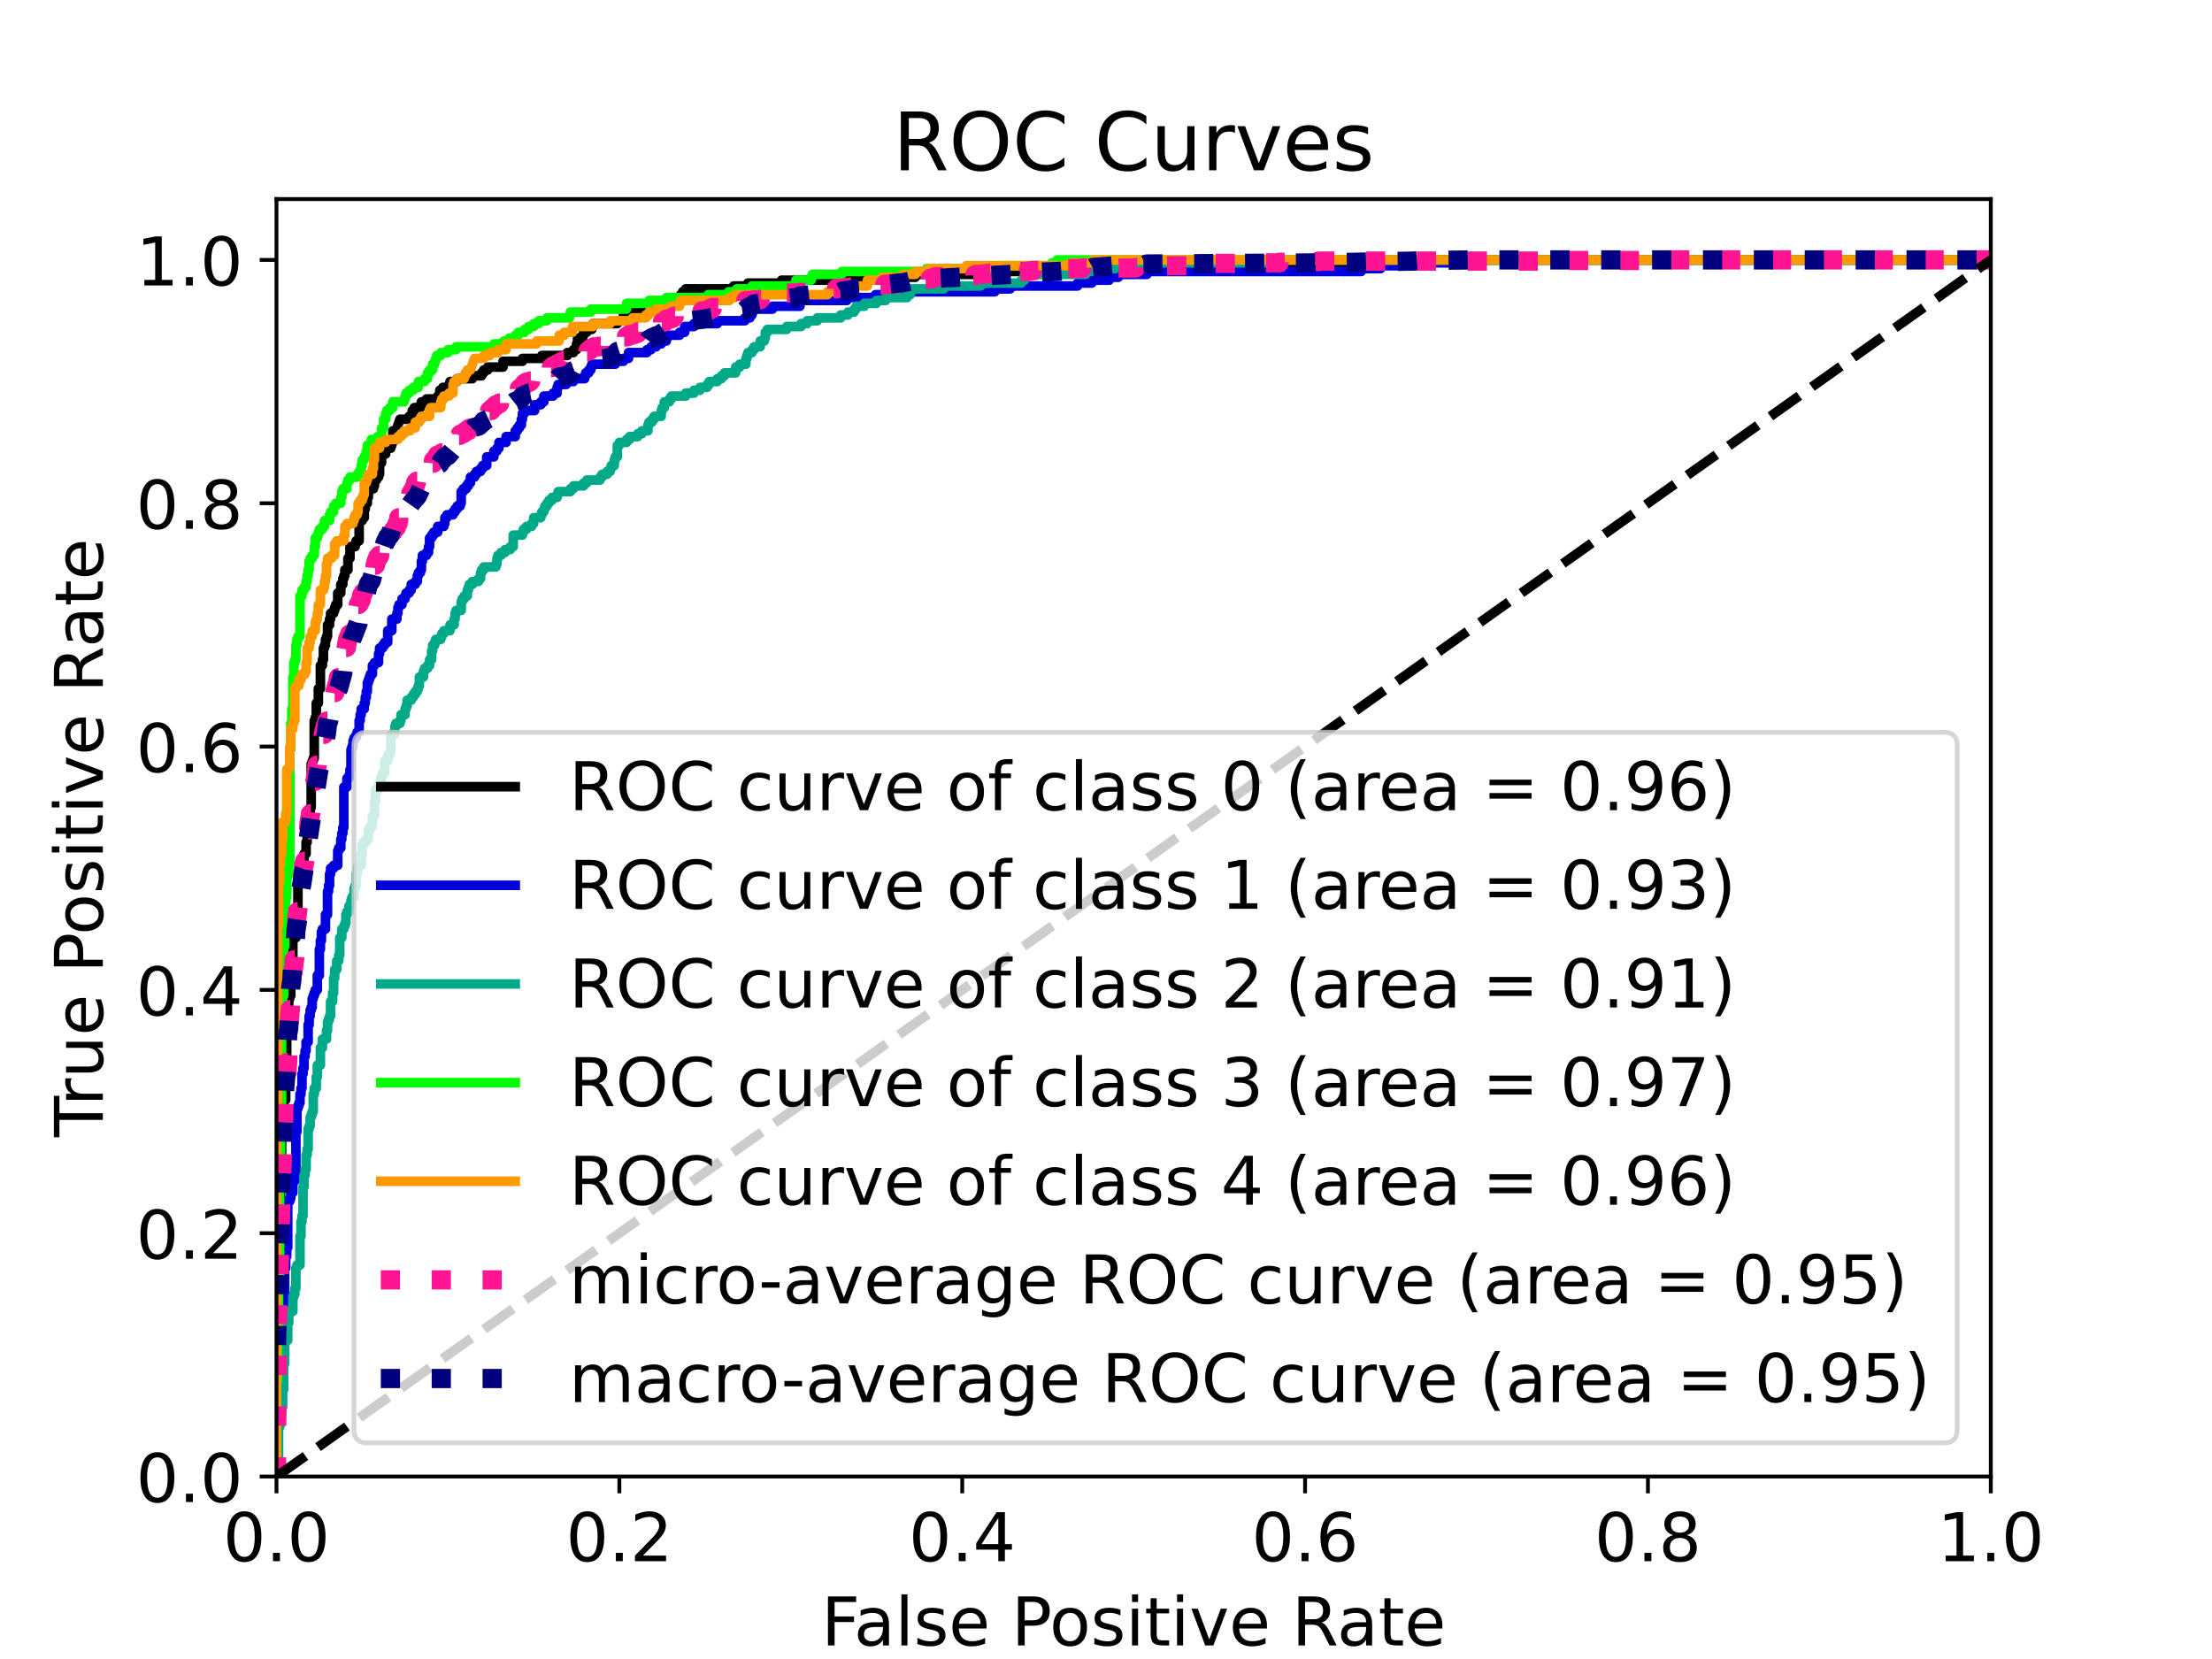 <?xml version="1.0" encoding="utf-8" standalone="no"?>
<!DOCTYPE svg PUBLIC "-//W3C//DTD SVG 1.1//EN"
  "http://www.w3.org/Graphics/SVG/1.1/DTD/svg11.dtd">
<!-- Created with matplotlib (https://matplotlib.org/) -->
<svg height="345.6pt" version="1.1" viewBox="0 0 460.8 345.6" width="460.8pt" xmlns="http://www.w3.org/2000/svg" xmlns:xlink="http://www.w3.org/1999/xlink">
 <defs>
  <style type="text/css">
*{stroke-linecap:butt;stroke-linejoin:round;}
  </style>
 </defs>
 <g id="figure_1">
  <g id="patch_1">
   <path d="M 0 345.6 
L 460.8 345.6 
L 460.8 0 
L 0 0 
z
" style="fill:#ffffff;"/>
  </g>
  <g id="axes_1">
   <g id="patch_2">
    <path d="M 57.6 307.584 
L 414.72 307.584 
L 414.72 41.472 
L 57.6 41.472 
z
" style="fill:#ffffff;"/>
   </g>
   <g id="matplotlib.axis_1">
    <g id="xtick_1">
     <g id="line2d_1">
      <defs>
       <path d="M 0 0 
L 0 3.5 
" id="m2b517683eb" style="stroke:#000000;stroke-width:0.8;"/>
      </defs>
      <g>
       <use style="stroke:#000000;stroke-width:0.8;" x="57.6" xlink:href="#m2b517683eb" y="307.584"/>
      </g>
     </g>
     <g id="text_1">
      <!-- 0.0 -->
      <defs>
       <path d="M 31.781 66.406 
Q 24.172 66.406 20.328 58.906 
Q 16.5 51.422 16.5 36.375 
Q 16.5 21.391 20.328 13.891 
Q 24.172 6.391 31.781 6.391 
Q 39.453 6.391 43.281 13.891 
Q 47.125 21.391 47.125 36.375 
Q 47.125 51.422 43.281 58.906 
Q 39.453 66.406 31.781 66.406 
z
M 31.781 74.219 
Q 44.047 74.219 50.516 64.516 
Q 56.984 54.828 56.984 36.375 
Q 56.984 17.969 50.516 8.266 
Q 44.047 -1.422 31.781 -1.422 
Q 19.531 -1.422 13.062 8.266 
Q 6.594 17.969 6.594 36.375 
Q 6.594 54.828 13.062 64.516 
Q 19.531 74.219 31.781 74.219 
z
" id="DejaVuSans-48"/>
       <path d="M 10.688 12.406 
L 21 12.406 
L 21 0 
L 10.688 0 
z
" id="DejaVuSans-46"/>
      </defs>
      <g transform="translate(46.468 325.222)scale(0.14 -0.14)">
       <use xlink:href="#DejaVuSans-48"/>
       <use x="63.623" xlink:href="#DejaVuSans-46"/>
       <use x="95.41" xlink:href="#DejaVuSans-48"/>
      </g>
     </g>
    </g>
    <g id="xtick_2">
     <g id="line2d_2">
      <g>
       <use style="stroke:#000000;stroke-width:0.8;" x="129.024" xlink:href="#m2b517683eb" y="307.584"/>
      </g>
     </g>
     <g id="text_2">
      <!-- 0.2 -->
      <defs>
       <path d="M 19.188 8.297 
L 53.609 8.297 
L 53.609 0 
L 7.328 0 
L 7.328 8.297 
Q 12.938 14.109 22.625 23.891 
Q 32.328 33.688 34.812 36.531 
Q 39.547 41.844 41.422 45.531 
Q 43.312 49.219 43.312 52.781 
Q 43.312 58.594 39.234 62.25 
Q 35.156 65.922 28.609 65.922 
Q 23.969 65.922 18.812 64.312 
Q 13.672 62.703 7.812 59.422 
L 7.812 69.391 
Q 13.766 71.781 18.938 73 
Q 24.125 74.219 28.422 74.219 
Q 39.75 74.219 46.484 68.547 
Q 53.219 62.891 53.219 53.422 
Q 53.219 48.922 51.531 44.891 
Q 49.859 40.875 45.406 35.406 
Q 44.188 33.984 37.641 27.219 
Q 31.109 20.453 19.188 8.297 
z
" id="DejaVuSans-50"/>
      </defs>
      <g transform="translate(117.892 325.222)scale(0.14 -0.14)">
       <use xlink:href="#DejaVuSans-48"/>
       <use x="63.623" xlink:href="#DejaVuSans-46"/>
       <use x="95.41" xlink:href="#DejaVuSans-50"/>
      </g>
     </g>
    </g>
    <g id="xtick_3">
     <g id="line2d_3">
      <g>
       <use style="stroke:#000000;stroke-width:0.8;" x="200.448" xlink:href="#m2b517683eb" y="307.584"/>
      </g>
     </g>
     <g id="text_3">
      <!-- 0.4 -->
      <defs>
       <path d="M 37.797 64.312 
L 12.891 25.391 
L 37.797 25.391 
z
M 35.203 72.906 
L 47.609 72.906 
L 47.609 25.391 
L 58.016 25.391 
L 58.016 17.188 
L 47.609 17.188 
L 47.609 0 
L 37.797 0 
L 37.797 17.188 
L 4.891 17.188 
L 4.891 26.703 
z
" id="DejaVuSans-52"/>
      </defs>
      <g transform="translate(189.316 325.222)scale(0.14 -0.14)">
       <use xlink:href="#DejaVuSans-48"/>
       <use x="63.623" xlink:href="#DejaVuSans-46"/>
       <use x="95.41" xlink:href="#DejaVuSans-52"/>
      </g>
     </g>
    </g>
    <g id="xtick_4">
     <g id="line2d_4">
      <g>
       <use style="stroke:#000000;stroke-width:0.8;" x="271.872" xlink:href="#m2b517683eb" y="307.584"/>
      </g>
     </g>
     <g id="text_4">
      <!-- 0.6 -->
      <defs>
       <path d="M 33.016 40.375 
Q 26.375 40.375 22.484 35.828 
Q 18.609 31.297 18.609 23.391 
Q 18.609 15.531 22.484 10.953 
Q 26.375 6.391 33.016 6.391 
Q 39.656 6.391 43.531 10.953 
Q 47.406 15.531 47.406 23.391 
Q 47.406 31.297 43.531 35.828 
Q 39.656 40.375 33.016 40.375 
z
M 52.594 71.297 
L 52.594 62.312 
Q 48.875 64.062 45.094 64.984 
Q 41.312 65.922 37.594 65.922 
Q 27.828 65.922 22.672 59.328 
Q 17.531 52.734 16.797 39.406 
Q 19.672 43.656 24.016 45.922 
Q 28.375 48.188 33.594 48.188 
Q 44.578 48.188 50.953 41.516 
Q 57.328 34.859 57.328 23.391 
Q 57.328 12.156 50.688 5.359 
Q 44.047 -1.422 33.016 -1.422 
Q 20.359 -1.422 13.672 8.266 
Q 6.984 17.969 6.984 36.375 
Q 6.984 53.656 15.188 63.938 
Q 23.391 74.219 37.203 74.219 
Q 40.922 74.219 44.703 73.484 
Q 48.484 72.75 52.594 71.297 
z
" id="DejaVuSans-54"/>
      </defs>
      <g transform="translate(260.74 325.222)scale(0.14 -0.14)">
       <use xlink:href="#DejaVuSans-48"/>
       <use x="63.623" xlink:href="#DejaVuSans-46"/>
       <use x="95.41" xlink:href="#DejaVuSans-54"/>
      </g>
     </g>
    </g>
    <g id="xtick_5">
     <g id="line2d_5">
      <g>
       <use style="stroke:#000000;stroke-width:0.8;" x="343.296" xlink:href="#m2b517683eb" y="307.584"/>
      </g>
     </g>
     <g id="text_5">
      <!-- 0.8 -->
      <defs>
       <path d="M 31.781 34.625 
Q 24.75 34.625 20.719 30.859 
Q 16.703 27.094 16.703 20.516 
Q 16.703 13.922 20.719 10.156 
Q 24.75 6.391 31.781 6.391 
Q 38.812 6.391 42.859 10.172 
Q 46.922 13.969 46.922 20.516 
Q 46.922 27.094 42.891 30.859 
Q 38.875 34.625 31.781 34.625 
z
M 21.922 38.812 
Q 15.578 40.375 12.031 44.719 
Q 8.5 49.078 8.5 55.328 
Q 8.5 64.062 14.719 69.141 
Q 20.953 74.219 31.781 74.219 
Q 42.672 74.219 48.875 69.141 
Q 55.078 64.062 55.078 55.328 
Q 55.078 49.078 51.531 44.719 
Q 48 40.375 41.703 38.812 
Q 48.828 37.156 52.797 32.312 
Q 56.781 27.484 56.781 20.516 
Q 56.781 9.906 50.312 4.234 
Q 43.844 -1.422 31.781 -1.422 
Q 19.734 -1.422 13.25 4.234 
Q 6.781 9.906 6.781 20.516 
Q 6.781 27.484 10.781 32.312 
Q 14.797 37.156 21.922 38.812 
z
M 18.312 54.391 
Q 18.312 48.734 21.844 45.562 
Q 25.391 42.391 31.781 42.391 
Q 38.141 42.391 41.719 45.562 
Q 45.312 48.734 45.312 54.391 
Q 45.312 60.062 41.719 63.234 
Q 38.141 66.406 31.781 66.406 
Q 25.391 66.406 21.844 63.234 
Q 18.312 60.062 18.312 54.391 
z
" id="DejaVuSans-56"/>
      </defs>
      <g transform="translate(332.164 325.222)scale(0.14 -0.14)">
       <use xlink:href="#DejaVuSans-48"/>
       <use x="63.623" xlink:href="#DejaVuSans-46"/>
       <use x="95.41" xlink:href="#DejaVuSans-56"/>
      </g>
     </g>
    </g>
    <g id="xtick_6">
     <g id="line2d_6">
      <g>
       <use style="stroke:#000000;stroke-width:0.8;" x="414.72" xlink:href="#m2b517683eb" y="307.584"/>
      </g>
     </g>
     <g id="text_6">
      <!-- 1.0 -->
      <defs>
       <path d="M 12.406 8.297 
L 28.516 8.297 
L 28.516 63.922 
L 10.984 60.406 
L 10.984 69.391 
L 28.422 72.906 
L 38.281 72.906 
L 38.281 8.297 
L 54.391 8.297 
L 54.391 0 
L 12.406 0 
z
" id="DejaVuSans-49"/>
      </defs>
      <g transform="translate(403.588 325.222)scale(0.14 -0.14)">
       <use xlink:href="#DejaVuSans-49"/>
       <use x="63.623" xlink:href="#DejaVuSans-46"/>
       <use x="95.41" xlink:href="#DejaVuSans-48"/>
      </g>
     </g>
    </g>
    <g id="text_7">
     <!-- False Positive Rate -->
     <defs>
      <path d="M 9.812 72.906 
L 51.703 72.906 
L 51.703 64.594 
L 19.672 64.594 
L 19.672 43.109 
L 48.578 43.109 
L 48.578 34.812 
L 19.672 34.812 
L 19.672 0 
L 9.812 0 
z
" id="DejaVuSans-70"/>
      <path d="M 34.281 27.484 
Q 23.391 27.484 19.188 25 
Q 14.984 22.516 14.984 16.5 
Q 14.984 11.719 18.141 8.906 
Q 21.297 6.109 26.703 6.109 
Q 34.188 6.109 38.703 11.406 
Q 43.219 16.703 43.219 25.484 
L 43.219 27.484 
z
M 52.203 31.203 
L 52.203 0 
L 43.219 0 
L 43.219 8.297 
Q 40.141 3.328 35.547 0.953 
Q 30.953 -1.422 24.312 -1.422 
Q 15.922 -1.422 10.953 3.297 
Q 6 8.016 6 15.922 
Q 6 25.141 12.172 29.828 
Q 18.359 34.516 30.609 34.516 
L 43.219 34.516 
L 43.219 35.406 
Q 43.219 41.609 39.141 45 
Q 35.062 48.391 27.688 48.391 
Q 23 48.391 18.547 47.266 
Q 14.109 46.141 10.016 43.891 
L 10.016 52.203 
Q 14.938 54.109 19.578 55.047 
Q 24.219 56 28.609 56 
Q 40.484 56 46.344 49.844 
Q 52.203 43.703 52.203 31.203 
z
" id="DejaVuSans-97"/>
      <path d="M 9.422 75.984 
L 18.406 75.984 
L 18.406 0 
L 9.422 0 
z
" id="DejaVuSans-108"/>
      <path d="M 44.281 53.078 
L 44.281 44.578 
Q 40.484 46.531 36.375 47.5 
Q 32.281 48.484 27.875 48.484 
Q 21.188 48.484 17.844 46.438 
Q 14.5 44.391 14.5 40.281 
Q 14.5 37.156 16.891 35.375 
Q 19.281 33.594 26.516 31.984 
L 29.594 31.297 
Q 39.156 29.25 43.188 25.516 
Q 47.219 21.781 47.219 15.094 
Q 47.219 7.469 41.188 3.016 
Q 35.156 -1.422 24.609 -1.422 
Q 20.219 -1.422 15.453 -0.562 
Q 10.688 0.297 5.422 2 
L 5.422 11.281 
Q 10.406 8.688 15.234 7.391 
Q 20.062 6.109 24.812 6.109 
Q 31.156 6.109 34.562 8.281 
Q 37.984 10.453 37.984 14.406 
Q 37.984 18.062 35.516 20.016 
Q 33.062 21.969 24.703 23.781 
L 21.578 24.516 
Q 13.234 26.266 9.516 29.906 
Q 5.812 33.547 5.812 39.891 
Q 5.812 47.609 11.281 51.797 
Q 16.75 56 26.812 56 
Q 31.781 56 36.172 55.266 
Q 40.578 54.547 44.281 53.078 
z
" id="DejaVuSans-115"/>
      <path d="M 56.203 29.594 
L 56.203 25.203 
L 14.891 25.203 
Q 15.484 15.922 20.484 11.062 
Q 25.484 6.203 34.422 6.203 
Q 39.594 6.203 44.453 7.469 
Q 49.312 8.734 54.109 11.281 
L 54.109 2.781 
Q 49.266 0.734 44.188 -0.344 
Q 39.109 -1.422 33.891 -1.422 
Q 20.797 -1.422 13.156 6.188 
Q 5.516 13.812 5.516 26.812 
Q 5.516 40.234 12.766 48.109 
Q 20.016 56 32.328 56 
Q 43.359 56 49.781 48.891 
Q 56.203 41.797 56.203 29.594 
z
M 47.219 32.234 
Q 47.125 39.594 43.094 43.984 
Q 39.062 48.391 32.422 48.391 
Q 24.906 48.391 20.391 44.141 
Q 15.875 39.891 15.188 32.172 
z
" id="DejaVuSans-101"/>
      <path id="DejaVuSans-32"/>
      <path d="M 19.672 64.797 
L 19.672 37.406 
L 32.078 37.406 
Q 38.969 37.406 42.719 40.969 
Q 46.484 44.531 46.484 51.125 
Q 46.484 57.672 42.719 61.234 
Q 38.969 64.797 32.078 64.797 
z
M 9.812 72.906 
L 32.078 72.906 
Q 44.344 72.906 50.609 67.359 
Q 56.891 61.812 56.891 51.125 
Q 56.891 40.328 50.609 34.812 
Q 44.344 29.297 32.078 29.297 
L 19.672 29.297 
L 19.672 0 
L 9.812 0 
z
" id="DejaVuSans-80"/>
      <path d="M 30.609 48.391 
Q 23.391 48.391 19.188 42.75 
Q 14.984 37.109 14.984 27.297 
Q 14.984 17.484 19.156 11.844 
Q 23.344 6.203 30.609 6.203 
Q 37.797 6.203 41.984 11.859 
Q 46.188 17.531 46.188 27.297 
Q 46.188 37.016 41.984 42.703 
Q 37.797 48.391 30.609 48.391 
z
M 30.609 56 
Q 42.328 56 49.016 48.375 
Q 55.719 40.766 55.719 27.297 
Q 55.719 13.875 49.016 6.219 
Q 42.328 -1.422 30.609 -1.422 
Q 18.844 -1.422 12.172 6.219 
Q 5.516 13.875 5.516 27.297 
Q 5.516 40.766 12.172 48.375 
Q 18.844 56 30.609 56 
z
" id="DejaVuSans-111"/>
      <path d="M 9.422 54.688 
L 18.406 54.688 
L 18.406 0 
L 9.422 0 
z
M 9.422 75.984 
L 18.406 75.984 
L 18.406 64.594 
L 9.422 64.594 
z
" id="DejaVuSans-105"/>
      <path d="M 18.312 70.219 
L 18.312 54.688 
L 36.812 54.688 
L 36.812 47.703 
L 18.312 47.703 
L 18.312 18.016 
Q 18.312 11.328 20.141 9.422 
Q 21.969 7.516 27.594 7.516 
L 36.812 7.516 
L 36.812 0 
L 27.594 0 
Q 17.188 0 13.234 3.875 
Q 9.281 7.766 9.281 18.016 
L 9.281 47.703 
L 2.688 47.703 
L 2.688 54.688 
L 9.281 54.688 
L 9.281 70.219 
z
" id="DejaVuSans-116"/>
      <path d="M 2.984 54.688 
L 12.5 54.688 
L 29.594 8.797 
L 46.688 54.688 
L 56.203 54.688 
L 35.688 0 
L 23.484 0 
z
" id="DejaVuSans-118"/>
      <path d="M 44.391 34.188 
Q 47.562 33.109 50.562 29.594 
Q 53.562 26.078 56.594 19.922 
L 66.609 0 
L 56 0 
L 46.688 18.703 
Q 43.062 26.031 39.672 28.422 
Q 36.281 30.812 30.422 30.812 
L 19.672 30.812 
L 19.672 0 
L 9.812 0 
L 9.812 72.906 
L 32.078 72.906 
Q 44.578 72.906 50.734 67.672 
Q 56.891 62.453 56.891 51.906 
Q 56.891 45.016 53.688 40.469 
Q 50.484 35.938 44.391 34.188 
z
M 19.672 64.797 
L 19.672 38.922 
L 32.078 38.922 
Q 39.203 38.922 42.844 42.219 
Q 46.484 45.516 46.484 51.906 
Q 46.484 58.297 42.844 61.547 
Q 39.203 64.797 32.078 64.797 
z
" id="DejaVuSans-82"/>
     </defs>
     <g transform="translate(171.107 342.771)scale(0.14 -0.14)">
      <use xlink:href="#DejaVuSans-70"/>
      <use x="48.395" xlink:href="#DejaVuSans-97"/>
      <use x="109.674" xlink:href="#DejaVuSans-108"/>
      <use x="137.457" xlink:href="#DejaVuSans-115"/>
      <use x="189.557" xlink:href="#DejaVuSans-101"/>
      <use x="251.08" xlink:href="#DejaVuSans-32"/>
      <use x="282.867" xlink:href="#DejaVuSans-80"/>
      <use x="339.545" xlink:href="#DejaVuSans-111"/>
      <use x="400.727" xlink:href="#DejaVuSans-115"/>
      <use x="452.826" xlink:href="#DejaVuSans-105"/>
      <use x="480.609" xlink:href="#DejaVuSans-116"/>
      <use x="519.818" xlink:href="#DejaVuSans-105"/>
      <use x="547.602" xlink:href="#DejaVuSans-118"/>
      <use x="606.781" xlink:href="#DejaVuSans-101"/>
      <use x="668.305" xlink:href="#DejaVuSans-32"/>
      <use x="700.092" xlink:href="#DejaVuSans-82"/>
      <use x="767.324" xlink:href="#DejaVuSans-97"/>
      <use x="828.604" xlink:href="#DejaVuSans-116"/>
      <use x="867.812" xlink:href="#DejaVuSans-101"/>
     </g>
    </g>
   </g>
   <g id="matplotlib.axis_2">
    <g id="ytick_1">
     <g id="line2d_7">
      <defs>
       <path d="M 0 0 
L -3.5 0 
" id="ma604369ede" style="stroke:#000000;stroke-width:0.8;"/>
      </defs>
      <g>
       <use style="stroke:#000000;stroke-width:0.8;" x="57.6" xlink:href="#ma604369ede" y="307.584"/>
      </g>
     </g>
     <g id="text_8">
      <!-- 0.0 -->
      <g transform="translate(28.336 312.903)scale(0.14 -0.14)">
       <use xlink:href="#DejaVuSans-48"/>
       <use x="63.623" xlink:href="#DejaVuSans-46"/>
       <use x="95.41" xlink:href="#DejaVuSans-48"/>
      </g>
     </g>
    </g>
    <g id="ytick_2">
     <g id="line2d_8">
      <g>
       <use style="stroke:#000000;stroke-width:0.8;" x="57.6" xlink:href="#ma604369ede" y="256.896"/>
      </g>
     </g>
     <g id="text_9">
      <!-- 0.2 -->
      <g transform="translate(28.336 262.215)scale(0.14 -0.14)">
       <use xlink:href="#DejaVuSans-48"/>
       <use x="63.623" xlink:href="#DejaVuSans-46"/>
       <use x="95.41" xlink:href="#DejaVuSans-50"/>
      </g>
     </g>
    </g>
    <g id="ytick_3">
     <g id="line2d_9">
      <g>
       <use style="stroke:#000000;stroke-width:0.8;" x="57.6" xlink:href="#ma604369ede" y="206.208"/>
      </g>
     </g>
     <g id="text_10">
      <!-- 0.4 -->
      <g transform="translate(28.336 211.527)scale(0.14 -0.14)">
       <use xlink:href="#DejaVuSans-48"/>
       <use x="63.623" xlink:href="#DejaVuSans-46"/>
       <use x="95.41" xlink:href="#DejaVuSans-52"/>
      </g>
     </g>
    </g>
    <g id="ytick_4">
     <g id="line2d_10">
      <g>
       <use style="stroke:#000000;stroke-width:0.8;" x="57.6" xlink:href="#ma604369ede" y="155.52"/>
      </g>
     </g>
     <g id="text_11">
      <!-- 0.6 -->
      <g transform="translate(28.336 160.839)scale(0.14 -0.14)">
       <use xlink:href="#DejaVuSans-48"/>
       <use x="63.623" xlink:href="#DejaVuSans-46"/>
       <use x="95.41" xlink:href="#DejaVuSans-54"/>
      </g>
     </g>
    </g>
    <g id="ytick_5">
     <g id="line2d_11">
      <g>
       <use style="stroke:#000000;stroke-width:0.8;" x="57.6" xlink:href="#ma604369ede" y="104.832"/>
      </g>
     </g>
     <g id="text_12">
      <!-- 0.8 -->
      <g transform="translate(28.336 110.151)scale(0.14 -0.14)">
       <use xlink:href="#DejaVuSans-48"/>
       <use x="63.623" xlink:href="#DejaVuSans-46"/>
       <use x="95.41" xlink:href="#DejaVuSans-56"/>
      </g>
     </g>
    </g>
    <g id="ytick_6">
     <g id="line2d_12">
      <g>
       <use style="stroke:#000000;stroke-width:0.8;" x="57.6" xlink:href="#ma604369ede" y="54.144"/>
      </g>
     </g>
     <g id="text_13">
      <!-- 1.0 -->
      <g transform="translate(28.336 59.463)scale(0.14 -0.14)">
       <use xlink:href="#DejaVuSans-49"/>
       <use x="63.623" xlink:href="#DejaVuSans-46"/>
       <use x="95.41" xlink:href="#DejaVuSans-48"/>
      </g>
     </g>
    </g>
    <g id="text_14">
     <!-- True Positive Rate -->
     <defs>
      <path d="M -0.297 72.906 
L 61.375 72.906 
L 61.375 64.594 
L 35.5 64.594 
L 35.5 0 
L 25.594 0 
L 25.594 64.594 
L -0.297 64.594 
z
" id="DejaVuSans-84"/>
      <path d="M 41.109 46.297 
Q 39.594 47.172 37.812 47.578 
Q 36.031 48 33.891 48 
Q 26.266 48 22.188 43.047 
Q 18.109 38.094 18.109 28.812 
L 18.109 0 
L 9.078 0 
L 9.078 54.688 
L 18.109 54.688 
L 18.109 46.188 
Q 20.953 51.172 25.484 53.578 
Q 30.031 56 36.531 56 
Q 37.453 56 38.578 55.875 
Q 39.703 55.766 41.062 55.516 
z
" id="DejaVuSans-114"/>
      <path d="M 8.5 21.578 
L 8.5 54.688 
L 17.484 54.688 
L 17.484 21.922 
Q 17.484 14.156 20.5 10.266 
Q 23.531 6.391 29.594 6.391 
Q 36.859 6.391 41.078 11.031 
Q 45.312 15.672 45.312 23.688 
L 45.312 54.688 
L 54.297 54.688 
L 54.297 0 
L 45.312 0 
L 45.312 8.406 
Q 42.047 3.422 37.719 1 
Q 33.406 -1.422 27.688 -1.422 
Q 18.266 -1.422 13.375 4.438 
Q 8.5 10.297 8.5 21.578 
z
M 31.109 56 
z
" id="DejaVuSans-117"/>
     </defs>
     <g transform="translate(21.424 236.87)rotate(-90)scale(0.14 -0.14)">
      <use xlink:href="#DejaVuSans-84"/>
      <use x="46.334" xlink:href="#DejaVuSans-114"/>
      <use x="87.447" xlink:href="#DejaVuSans-117"/>
      <use x="150.826" xlink:href="#DejaVuSans-101"/>
      <use x="212.35" xlink:href="#DejaVuSans-32"/>
      <use x="244.137" xlink:href="#DejaVuSans-80"/>
      <use x="300.814" xlink:href="#DejaVuSans-111"/>
      <use x="361.996" xlink:href="#DejaVuSans-115"/>
      <use x="414.096" xlink:href="#DejaVuSans-105"/>
      <use x="441.879" xlink:href="#DejaVuSans-116"/>
      <use x="481.088" xlink:href="#DejaVuSans-105"/>
      <use x="508.871" xlink:href="#DejaVuSans-118"/>
      <use x="568.051" xlink:href="#DejaVuSans-101"/>
      <use x="629.574" xlink:href="#DejaVuSans-32"/>
      <use x="661.361" xlink:href="#DejaVuSans-82"/>
      <use x="728.594" xlink:href="#DejaVuSans-97"/>
      <use x="789.873" xlink:href="#DejaVuSans-116"/>
      <use x="829.082" xlink:href="#DejaVuSans-101"/>
     </g>
    </g>
   </g>
   <g id="line2d_13">
    <path clip-path="url(#p1c134379d1)" d="M 57.6 307.584 
L 57.6 268.361 
L 57.813 268.361 
L 57.813 264.741 
L 58.025 264.741 
L 58.025 261.723 
L 58.238 261.723 
L 58.238 260.517 
L 58.45 260.517 
L 58.45 246.034 
L 58.663 246.034 
L 58.663 234.569 
L 58.875 234.569 
L 58.875 229.742 
L 59.088 229.742 
L 59.088 229.138 
L 59.513 229.138 
L 59.513 224.311 
L 59.726 224.311 
L 59.726 213.449 
L 59.938 213.449 
L 59.938 209.225 
L 60.151 209.225 
L 60.151 208.018 
L 60.363 208.018 
L 60.363 207.415 
L 60.576 207.415 
L 60.576 203.794 
L 60.789 203.794 
L 60.789 200.174 
L 61.001 200.174 
L 61.001 195.346 
L 61.639 195.346 
L 61.639 192.329 
L 61.851 192.329 
L 61.851 191.122 
L 62.064 191.122 
L 62.064 182.674 
L 62.277 182.674 
L 62.277 182.071 
L 62.489 182.071 
L 62.489 180.864 
L 62.702 180.864 
L 62.702 180.261 
L 62.914 180.261 
L 62.914 179.054 
L 63.339 179.054 
L 63.339 177.847 
L 63.765 177.847 
L 63.765 175.433 
L 63.977 175.433 
L 63.977 173.019 
L 64.19 173.019 
L 64.19 171.813 
L 64.402 171.813 
L 64.402 170.002 
L 64.615 170.002 
L 64.615 168.192 
L 64.827 168.192 
L 64.827 159.141 
L 65.04 159.141 
L 65.04 158.537 
L 65.253 158.537 
L 65.253 157.934 
L 65.465 157.934 
L 65.465 150.089 
L 65.678 150.089 
L 65.678 149.486 
L 65.89 149.486 
L 65.89 146.469 
L 66.315 146.469 
L 66.315 143.451 
L 66.741 143.451 
L 66.741 138.624 
L 67.166 138.624 
L 67.166 137.417 
L 67.378 137.417 
L 67.378 135.003 
L 67.591 135.003 
L 67.591 134.4 
L 67.803 134.4 
L 67.803 133.193 
L 68.016 133.193 
L 68.016 132.59 
L 68.229 132.59 
L 68.229 130.176 
L 68.654 130.176 
L 68.654 128.969 
L 68.866 128.969 
L 68.866 127.762 
L 69.504 127.762 
L 69.504 127.159 
L 69.717 127.159 
L 69.717 126.555 
L 69.929 126.555 
L 69.929 125.952 
L 70.354 125.952 
L 70.354 123.538 
L 70.992 123.538 
L 70.992 121.728 
L 71.417 121.728 
L 71.417 120.521 
L 71.63 120.521 
L 71.63 119.918 
L 71.842 119.918 
L 71.842 118.711 
L 72.48 118.711 
L 72.48 116.297 
L 72.905 116.297 
L 72.905 113.883 
L 73.968 113.883 
L 73.968 113.28 
L 74.181 113.28 
L 74.181 112.677 
L 74.818 112.677 
L 74.818 108.453 
L 75.456 108.453 
L 75.456 107.849 
L 75.881 107.849 
L 75.881 106.039 
L 76.094 106.039 
L 76.094 104.832 
L 76.519 104.832 
L 76.519 103.625 
L 76.731 103.625 
L 76.731 102.418 
L 76.944 102.418 
L 76.944 101.815 
L 77.794 101.815 
L 77.794 101.211 
L 78.007 101.211 
L 78.007 100.005 
L 78.432 100.005 
L 78.432 99.401 
L 78.857 99.401 
L 78.857 98.798 
L 79.07 98.798 
L 79.07 96.384 
L 79.495 96.384 
L 79.495 94.574 
L 80.345 94.574 
L 80.345 93.367 
L 81.408 93.367 
L 81.408 92.763 
L 81.621 92.763 
L 81.621 92.16 
L 81.833 92.16 
L 81.833 89.746 
L 82.471 89.746 
L 83.321 87.333 
L 85.234 87.333 
L 85.234 86.729 
L 85.872 86.729 
L 85.872 85.522 
L 86.297 85.522 
L 86.297 84.919 
L 87.573 84.919 
L 87.573 84.315 
L 87.785 84.315 
L 87.785 83.712 
L 88.848 83.712 
L 88.848 83.109 
L 91.186 83.109 
L 91.186 82.505 
L 91.611 82.505 
L 91.611 81.298 
L 92.249 81.298 
L 92.249 80.695 
L 93.525 80.695 
L 93.525 80.091 
L 93.737 80.091 
L 93.737 79.488 
L 95.225 79.488 
L 95.225 78.885 
L 98.414 78.885 
L 98.414 78.281 
L 100.327 78.281 
L 100.327 77.678 
L 100.752 77.678 
L 100.752 77.074 
L 101.602 77.074 
L 101.602 76.471 
L 104.791 76.471 
L 104.791 75.264 
L 108.83 75.264 
L 108.83 74.661 
L 112.869 74.661 
L 112.869 74.057 
L 118.183 74.057 
L 118.183 73.454 
L 119.458 73.454 
L 119.458 72.85 
L 120.096 72.85 
L 120.096 71.643 
L 120.309 71.643 
L 120.309 70.437 
L 121.371 70.437 
L 121.371 69.833 
L 121.584 69.833 
L 121.584 69.23 
L 122.222 69.23 
L 122.222 68.626 
L 123.285 68.626 
L 123.285 68.023 
L 123.497 68.023 
L 123.497 67.419 
L 128.599 67.419 
L 128.599 66.816 
L 129.874 66.816 
L 129.874 65.609 
L 132 65.609 
L 132 65.006 
L 135.826 65.006 
L 135.826 64.402 
L 137.527 64.402 
L 137.527 63.799 
L 139.227 63.799 
L 139.227 63.195 
L 139.653 63.195 
L 139.653 62.592 
L 141.141 62.592 
L 141.141 61.989 
L 141.778 61.989 
L 141.778 61.385 
L 142.203 61.385 
L 142.203 60.782 
L 142.841 60.782 
L 142.841 60.178 
L 152.832 60.178 
L 152.832 59.575 
L 155.808 59.575 
L 155.808 58.971 
L 162.823 58.971 
L 162.823 58.368 
L 188.331 58.368 
L 188.331 57.765 
L 190.67 57.765 
L 190.67 57.161 
L 204.912 57.161 
L 204.912 56.558 
L 223.406 56.558 
L 223.406 55.954 
L 229.57 55.954 
L 229.57 55.351 
L 276.549 55.351 
L 276.549 54.747 
L 296.53 54.747 
L 296.53 54.144 
L 414.72 54.144 
L 414.72 54.144 
" style="fill:none;stroke:#000000;stroke-linecap:square;stroke-width:2;"/>
   </g>
   <g id="line2d_14">
    <path clip-path="url(#p1c134379d1)" d="M 57.6 307.584 
L 57.6 305.774 
L 57.813 305.774 
L 57.813 296.722 
L 58.238 296.722 
L 58.238 291.895 
L 58.45 291.895 
L 58.45 290.085 
L 58.663 290.085 
L 58.663 281.637 
L 58.875 281.637 
L 58.875 281.033 
L 59.088 281.033 
L 59.088 273.189 
L 59.301 273.189 
L 59.301 264.137 
L 59.513 264.137 
L 59.513 261.723 
L 59.726 261.723 
L 59.726 259.913 
L 59.938 259.913 
L 59.938 250.258 
L 60.363 250.258 
L 60.363 249.655 
L 60.576 249.655 
L 60.576 248.448 
L 61.001 248.448 
L 61.001 246.034 
L 61.426 246.034 
L 61.426 244.224 
L 61.639 244.224 
L 61.639 235.776 
L 61.851 235.776 
L 61.851 230.949 
L 62.064 230.949 
L 62.064 230.345 
L 62.277 230.345 
L 62.277 229.742 
L 62.489 229.742 
L 62.489 227.931 
L 62.702 227.931 
L 62.702 226.725 
L 62.914 226.725 
L 62.914 223.707 
L 63.127 223.707 
L 63.127 222.501 
L 63.339 222.501 
L 63.339 220.087 
L 63.552 220.087 
L 63.552 218.88 
L 63.765 218.88 
L 63.765 217.07 
L 64.19 217.07 
L 64.19 213.449 
L 64.402 213.449 
L 64.402 211.639 
L 64.615 211.639 
L 64.615 210.432 
L 64.827 210.432 
L 64.827 209.829 
L 65.04 209.829 
L 65.04 208.018 
L 65.253 208.018 
L 65.253 207.415 
L 65.465 207.415 
L 65.465 206.811 
L 65.678 206.811 
L 65.678 206.208 
L 66.103 206.208 
L 66.103 203.191 
L 66.528 203.191 
L 66.528 197.76 
L 66.741 197.76 
L 66.741 195.95 
L 66.953 195.95 
L 66.953 194.139 
L 67.166 194.139 
L 67.166 193.536 
L 67.803 193.536 
L 67.803 190.519 
L 68.229 190.519 
L 68.229 185.691 
L 68.441 185.691 
L 68.441 184.485 
L 68.654 184.485 
L 68.654 182.071 
L 68.866 182.071 
L 68.866 180.864 
L 69.504 180.864 
L 69.504 180.261 
L 70.354 180.261 
L 70.354 177.243 
L 70.567 177.243 
L 70.567 176.64 
L 70.992 176.64 
L 70.992 174.83 
L 71.205 174.83 
L 71.205 173.623 
L 71.417 173.623 
L 71.417 172.416 
L 71.63 172.416 
L 71.63 163.968 
L 72.267 163.968 
L 72.267 162.158 
L 72.693 162.158 
L 72.693 161.554 
L 72.905 161.554 
L 72.905 160.347 
L 73.118 160.347 
L 73.118 156.123 
L 73.33 156.123 
L 73.33 155.52 
L 73.543 155.52 
L 73.543 154.313 
L 73.755 154.313 
L 73.755 153.71 
L 74.181 153.71 
L 74.181 153.106 
L 74.393 153.106 
L 74.393 152.503 
L 74.818 152.503 
L 74.818 150.089 
L 75.031 150.089 
L 75.031 148.882 
L 75.243 148.882 
L 75.243 147.675 
L 75.881 147.675 
L 75.881 146.469 
L 76.094 146.469 
L 76.094 145.262 
L 76.306 145.262 
L 76.306 144.055 
L 76.519 144.055 
L 76.519 142.245 
L 76.731 142.245 
L 76.731 141.641 
L 76.944 141.641 
L 76.944 141.038 
L 77.157 141.038 
L 77.157 140.434 
L 77.582 140.434 
L 77.582 138.624 
L 78.007 138.624 
L 78.007 138.021 
L 78.857 138.021 
L 78.857 136.21 
L 79.07 136.21 
L 79.07 135.003 
L 79.707 135.003 
L 79.707 134.4 
L 80.133 134.4 
L 80.133 133.797 
L 80.77 133.797 
L 80.77 131.383 
L 81.621 131.383 
L 81.621 128.969 
L 82.683 128.969 
L 82.683 127.762 
L 82.896 127.762 
L 82.896 126.555 
L 83.109 126.555 
L 83.109 125.952 
L 83.746 125.952 
L 83.746 124.745 
L 84.384 124.745 
L 84.384 124.142 
L 84.597 124.142 
L 84.597 123.538 
L 85.234 123.538 
L 85.234 122.935 
L 85.659 122.935 
L 85.659 121.728 
L 86.51 121.728 
L 86.51 121.125 
L 86.935 121.125 
L 86.935 119.918 
L 87.147 119.918 
L 87.147 119.314 
L 87.573 119.314 
L 87.573 118.711 
L 87.785 118.711 
L 87.785 116.901 
L 87.998 116.901 
L 87.998 115.694 
L 88.848 115.694 
L 88.848 115.09 
L 89.273 115.09 
L 89.273 113.883 
L 89.486 113.883 
L 89.486 112.073 
L 89.911 112.073 
L 89.911 111.47 
L 90.336 111.47 
L 90.336 110.866 
L 91.186 110.866 
L 91.186 109.659 
L 92.462 109.659 
L 92.462 109.056 
L 92.674 109.056 
L 92.674 107.849 
L 93.099 107.849 
L 93.099 107.246 
L 94.375 107.246 
L 94.375 106.642 
L 94.8 106.642 
L 94.8 106.039 
L 95.225 106.039 
L 95.225 105.435 
L 95.863 105.435 
L 95.863 104.832 
L 96.075 104.832 
L 96.075 102.418 
L 96.501 102.418 
L 96.501 101.815 
L 97.138 101.815 
L 97.138 101.211 
L 97.563 101.211 
L 97.563 100.608 
L 97.989 100.608 
L 97.989 99.401 
L 98.839 99.401 
L 98.839 98.798 
L 99.264 98.798 
L 99.264 98.194 
L 100.114 98.194 
L 100.114 97.591 
L 100.539 97.591 
L 100.539 96.987 
L 101.39 96.987 
L 101.39 95.177 
L 102.878 95.177 
L 102.878 93.97 
L 103.515 93.97 
L 103.515 93.367 
L 103.941 93.367 
L 103.941 92.16 
L 105.429 92.16 
L 105.429 90.953 
L 107.342 90.953 
L 107.342 89.746 
L 107.767 89.746 
L 107.767 89.143 
L 108.192 89.143 
L 108.192 88.539 
L 108.617 88.539 
L 108.617 87.333 
L 108.83 87.333 
L 108.83 86.126 
L 109.255 86.126 
L 109.255 85.522 
L 111.381 85.522 
L 111.381 84.315 
L 112.656 84.315 
L 112.656 83.712 
L 113.294 83.712 
L 113.294 82.505 
L 115.207 82.505 
L 115.207 81.902 
L 116.057 81.902 
L 116.057 80.695 
L 116.27 80.695 
L 116.27 80.091 
L 117.97 80.091 
L 117.97 79.488 
L 119.458 79.488 
L 119.458 78.885 
L 121.797 78.885 
L 121.797 78.281 
L 122.009 78.281 
L 122.009 77.678 
L 122.647 77.678 
L 122.647 77.074 
L 123.072 77.074 
L 123.072 76.471 
L 123.285 76.471 
L 123.285 75.867 
L 128.174 75.867 
L 128.174 75.264 
L 129.874 75.264 
L 129.874 74.661 
L 130.937 74.661 
L 130.937 73.454 
L 134.763 73.454 
L 134.763 72.85 
L 135.614 72.85 
L 135.614 72.247 
L 136.677 72.247 
L 136.677 71.643 
L 137.739 71.643 
L 137.739 71.04 
L 138.802 71.04 
L 138.802 70.437 
L 139.015 70.437 
L 139.015 69.833 
L 141.566 69.833 
L 141.566 69.23 
L 142.629 69.23 
L 142.629 68.023 
L 144.542 68.023 
L 144.542 67.419 
L 149.431 67.419 
L 149.431 66.816 
L 155.17 66.816 
L 155.17 66.213 
L 156.233 66.213 
L 156.233 65.609 
L 156.658 65.609 
L 156.658 65.006 
L 156.871 65.006 
L 156.871 64.402 
L 160.91 64.402 
L 160.91 63.799 
L 166.649 63.799 
L 166.649 62.592 
L 176.427 62.592 
L 176.427 61.989 
L 182.379 61.989 
L 182.379 61.385 
L 187.269 61.385 
L 187.269 60.782 
L 207.25 60.782 
L 207.25 60.178 
L 210.439 60.178 
L 210.439 59.575 
L 224.469 59.575 
L 224.469 58.971 
L 227.445 58.971 
L 227.445 58.368 
L 231.058 58.368 
L 231.058 57.765 
L 232.971 57.765 
L 232.971 57.161 
L 238.923 57.161 
L 238.923 56.558 
L 283.563 56.558 
L 283.563 55.954 
L 287.602 55.954 
L 287.602 55.351 
L 294.405 55.351 
L 294.405 54.747 
L 306.946 54.747 
L 306.946 54.144 
L 414.72 54.144 
L 414.72 54.144 
" style="fill:none;stroke:#0000dd;stroke-linecap:square;stroke-width:2;"/>
   </g>
   <g id="line2d_15">
    <path clip-path="url(#p1c134379d1)" d="M 57.6 307.584 
L 57.6 305.774 
L 58.025 305.774 
L 58.025 297.326 
L 58.238 297.326 
L 58.238 296.722 
L 58.45 296.722 
L 58.45 294.912 
L 58.663 294.912 
L 58.663 293.102 
L 58.875 293.102 
L 58.875 289.481 
L 59.088 289.481 
L 59.088 284.05 
L 59.301 284.05 
L 59.301 279.223 
L 59.938 279.223 
L 59.938 275.602 
L 60.151 275.602 
L 60.151 273.189 
L 61.001 273.189 
L 61.001 270.171 
L 61.214 270.171 
L 61.214 269.568 
L 61.426 269.568 
L 61.426 268.361 
L 61.639 268.361 
L 61.639 264.137 
L 61.851 264.137 
L 61.851 263.534 
L 62.489 263.534 
L 62.489 257.499 
L 62.702 257.499 
L 62.702 254.482 
L 62.914 254.482 
L 62.914 253.275 
L 63.127 253.275 
L 63.127 247.241 
L 63.339 247.241 
L 63.339 244.827 
L 63.552 244.827 
L 63.552 243.621 
L 63.765 243.621 
L 63.765 240.603 
L 63.977 240.603 
L 63.977 239.397 
L 64.19 239.397 
L 64.19 235.173 
L 64.402 235.173 
L 64.402 234.569 
L 64.615 234.569 
L 64.615 232.759 
L 64.827 232.759 
L 64.827 232.155 
L 65.04 232.155 
L 65.04 231.552 
L 65.253 231.552 
L 65.253 227.931 
L 65.465 227.931 
L 65.465 226.725 
L 65.89 226.725 
L 65.89 224.311 
L 66.103 224.311 
L 66.103 221.897 
L 66.741 221.897 
L 66.741 218.277 
L 67.166 218.277 
L 67.166 216.466 
L 68.016 216.466 
L 68.016 214.656 
L 68.229 214.656 
L 68.229 212.846 
L 68.441 212.846 
L 68.441 212.242 
L 68.654 212.242 
L 68.654 211.639 
L 68.866 211.639 
L 68.866 208.622 
L 69.291 208.622 
L 69.291 206.811 
L 69.504 206.811 
L 69.504 203.794 
L 69.717 203.794 
L 69.717 201.984 
L 70.142 201.984 
L 70.142 200.174 
L 70.567 200.174 
L 70.567 198.967 
L 70.779 198.967 
L 70.779 195.346 
L 71.205 195.346 
L 71.205 193.536 
L 71.63 193.536 
L 71.63 192.933 
L 71.842 192.933 
L 71.842 192.329 
L 72.055 192.329 
L 72.055 190.519 
L 72.267 190.519 
L 72.267 189.915 
L 72.693 189.915 
L 72.693 188.709 
L 73.118 188.709 
L 73.118 187.502 
L 73.33 187.502 
L 73.33 186.898 
L 73.755 186.898 
L 73.755 185.088 
L 73.968 185.088 
L 73.968 184.485 
L 74.181 184.485 
L 74.181 182.071 
L 74.393 182.071 
L 74.393 180.864 
L 74.606 180.864 
L 74.606 180.261 
L 75.243 180.261 
L 75.243 177.847 
L 75.456 177.847 
L 75.456 176.037 
L 75.669 176.037 
L 75.669 175.433 
L 76.306 175.433 
L 76.306 174.83 
L 76.731 174.83 
L 76.731 173.019 
L 76.944 173.019 
L 76.944 172.416 
L 77.369 172.416 
L 77.369 171.813 
L 77.582 171.813 
L 77.582 170.002 
L 78.007 170.002 
L 78.007 166.985 
L 78.219 166.985 
L 78.219 164.571 
L 78.857 164.571 
L 78.857 163.365 
L 79.282 163.365 
L 79.282 162.158 
L 79.495 162.158 
L 79.495 161.554 
L 79.707 161.554 
L 79.707 160.951 
L 80.133 160.951 
L 80.133 158.537 
L 80.77 158.537 
L 80.77 157.33 
L 81.195 157.33 
L 81.195 156.727 
L 81.408 156.727 
L 81.408 153.106 
L 82.046 153.106 
L 82.046 152.503 
L 82.258 152.503 
L 82.258 151.296 
L 82.471 151.296 
L 82.471 150.693 
L 83.321 150.693 
L 83.321 150.089 
L 83.534 150.089 
L 83.534 148.882 
L 84.384 148.882 
L 84.384 147.675 
L 84.597 147.675 
L 84.597 147.072 
L 84.809 147.072 
L 84.809 145.865 
L 85.659 145.865 
L 85.659 145.262 
L 86.085 145.262 
L 86.085 144.658 
L 86.51 144.658 
L 86.51 144.055 
L 86.935 144.055 
L 86.935 143.451 
L 87.147 143.451 
L 87.147 142.848 
L 87.36 142.848 
L 87.36 141.038 
L 88.21 141.038 
L 88.21 139.831 
L 88.423 139.831 
L 88.423 139.227 
L 89.061 139.227 
L 89.061 138.624 
L 89.486 138.624 
L 89.486 137.417 
L 89.911 137.417 
L 89.911 135.607 
L 90.123 135.607 
L 90.123 134.4 
L 90.549 134.4 
L 90.549 133.797 
L 90.761 133.797 
L 90.761 133.193 
L 91.824 133.193 
L 91.824 132.59 
L 92.037 132.59 
L 92.037 131.986 
L 92.462 131.986 
L 92.462 131.383 
L 93.737 131.383 
L 93.737 130.176 
L 94.587 130.176 
L 94.587 128.969 
L 94.8 128.969 
L 94.8 127.762 
L 95.013 127.762 
L 95.013 127.159 
L 96.075 127.159 
L 96.075 125.349 
L 96.288 125.349 
L 96.288 124.745 
L 96.713 124.745 
L 96.713 124.142 
L 97.351 124.142 
L 97.351 122.935 
L 97.563 122.935 
L 97.563 122.331 
L 97.776 122.331 
L 97.776 121.728 
L 98.414 121.728 
L 98.414 121.125 
L 99.689 121.125 
L 99.689 120.521 
L 100.114 120.521 
L 100.114 119.314 
L 100.327 119.314 
L 100.327 118.711 
L 100.752 118.711 
L 100.752 118.107 
L 103.303 118.107 
L 103.303 117.504 
L 103.515 117.504 
L 103.515 116.297 
L 103.728 116.297 
L 103.728 115.694 
L 104.366 115.694 
L 104.366 115.09 
L 105.216 115.09 
L 105.216 114.487 
L 106.279 114.487 
L 106.279 113.883 
L 106.917 113.883 
L 106.917 111.47 
L 108.83 111.47 
L 108.83 110.866 
L 109.042 110.866 
L 109.042 110.263 
L 109.68 110.263 
L 109.68 109.659 
L 110.743 109.659 
L 110.743 109.056 
L 111.168 109.056 
L 111.168 107.849 
L 112.656 107.849 
L 112.656 107.246 
L 112.869 107.246 
L 112.869 106.642 
L 113.294 106.642 
L 113.294 106.039 
L 113.506 106.039 
L 113.506 105.435 
L 113.931 105.435 
L 113.931 104.832 
L 114.357 104.832 
L 114.357 104.229 
L 114.994 104.229 
L 114.994 103.625 
L 116.057 103.625 
L 116.057 103.022 
L 116.27 103.022 
L 116.27 102.418 
L 118.821 102.418 
L 118.821 101.815 
L 119.458 101.815 
L 119.458 101.211 
L 121.584 101.211 
L 121.584 100.608 
L 122.222 100.608 
L 122.222 100.005 
L 124.985 100.005 
L 124.985 99.401 
L 125.41 99.401 
L 125.41 98.798 
L 126.473 98.798 
L 126.473 98.194 
L 127.111 98.194 
L 127.111 97.591 
L 127.323 97.591 
L 127.323 96.987 
L 127.961 96.987 
L 127.961 95.781 
L 128.174 95.781 
L 128.174 95.177 
L 128.599 95.177 
L 128.599 92.763 
L 129.024 92.763 
L 129.024 92.16 
L 130.512 92.16 
L 130.512 91.557 
L 131.15 91.557 
L 131.15 90.953 
L 132.85 90.953 
L 132.85 90.35 
L 133.701 90.35 
L 133.701 89.746 
L 134.976 89.746 
L 134.976 88.539 
L 135.189 88.539 
L 135.189 87.936 
L 135.826 87.936 
L 135.826 87.333 
L 136.251 87.333 
L 136.251 86.729 
L 137.739 86.729 
L 137.739 85.522 
L 137.952 85.522 
L 137.952 84.919 
L 138.377 84.919 
L 138.377 83.712 
L 139.44 83.712 
L 139.44 83.109 
L 139.865 83.109 
L 139.865 82.505 
L 142.841 82.505 
L 142.841 81.902 
L 144.542 81.902 
L 144.542 81.298 
L 145.817 81.298 
L 145.817 80.695 
L 147.305 80.695 
L 147.305 80.091 
L 147.73 80.091 
L 147.73 79.488 
L 149.431 79.488 
L 149.431 78.885 
L 150.281 78.885 
L 150.281 78.281 
L 150.919 78.281 
L 150.919 77.678 
L 153.257 77.678 
L 153.257 76.471 
L 154.107 76.471 
L 154.107 75.867 
L 155.383 75.867 
L 155.383 74.661 
L 155.595 74.661 
L 155.595 74.057 
L 155.808 74.057 
L 155.808 73.454 
L 156.658 73.454 
L 156.658 72.85 
L 157.083 72.85 
L 157.083 72.247 
L 158.359 72.247 
L 158.359 71.04 
L 159.209 71.04 
L 159.209 70.437 
L 159.422 70.437 
L 159.422 69.23 
L 159.847 69.23 
L 159.847 68.626 
L 163.886 68.626 
L 163.886 68.023 
L 166.862 68.023 
L 166.862 67.419 
L 168.137 67.419 
L 168.137 66.816 
L 170.263 66.816 
L 170.263 66.213 
L 175.152 66.213 
L 175.152 65.609 
L 176.64 65.609 
L 176.64 65.006 
L 177.915 65.006 
L 177.915 64.402 
L 178.341 64.402 
L 178.341 63.799 
L 180.041 63.799 
L 180.041 63.195 
L 182.592 63.195 
L 182.592 62.592 
L 184.505 62.592 
L 184.505 61.989 
L 188.969 61.989 
L 188.969 61.385 
L 189.607 61.385 
L 189.607 60.782 
L 189.819 60.782 
L 189.819 60.178 
L 196.622 60.178 
L 196.622 59.575 
L 204.274 59.575 
L 204.274 58.971 
L 212.777 58.971 
L 212.777 58.368 
L 213.415 58.368 
L 213.415 57.161 
L 226.169 57.161 
L 226.169 56.558 
L 227.445 56.558 
L 227.445 55.954 
L 232.334 55.954 
L 232.334 55.351 
L 238.711 55.351 
L 238.711 54.747 
L 263.582 54.747 
L 263.582 54.144 
L 414.72 54.144 
L 414.72 54.144 
" style="fill:none;stroke:#00aa88;stroke-linecap:square;stroke-width:2;"/>
   </g>
   <g id="line2d_16">
    <path clip-path="url(#p1c134379d1)" d="M 57.6 307.584 
L 57.6 287.671 
L 57.813 287.671 
L 57.813 279.223 
L 58.025 279.223 
L 58.025 265.947 
L 58.238 265.947 
L 58.238 241.207 
L 58.45 241.207 
L 58.45 229.742 
L 58.663 229.742 
L 58.663 208.622 
L 58.875 208.622 
L 58.875 207.415 
L 59.088 207.415 
L 59.088 197.157 
L 59.301 197.157 
L 59.301 191.122 
L 59.513 191.122 
L 59.513 186.898 
L 59.726 186.898 
L 59.726 182.674 
L 59.938 182.674 
L 59.938 182.071 
L 60.151 182.071 
L 60.151 179.657 
L 60.363 179.657 
L 60.363 156.123 
L 60.576 156.123 
L 60.576 150.693 
L 60.789 150.693 
L 60.789 147.675 
L 61.001 147.675 
L 61.001 141.038 
L 61.214 141.038 
L 61.214 138.021 
L 61.426 138.021 
L 61.426 137.417 
L 61.639 137.417 
L 61.639 134.4 
L 61.851 134.4 
L 61.851 133.193 
L 62.064 133.193 
L 62.064 132.59 
L 62.489 132.59 
L 62.489 124.142 
L 62.914 124.142 
L 62.914 122.935 
L 63.339 122.935 
L 63.339 122.331 
L 63.765 122.331 
L 63.765 121.125 
L 63.977 121.125 
L 63.977 119.918 
L 64.19 119.918 
L 64.19 118.711 
L 64.402 118.711 
L 64.402 116.901 
L 64.615 116.901 
L 64.615 116.297 
L 65.04 116.297 
L 65.04 115.694 
L 65.465 115.694 
L 65.465 113.883 
L 65.678 113.883 
L 65.678 112.073 
L 66.103 112.073 
L 66.103 111.47 
L 66.315 111.47 
L 66.315 110.866 
L 66.528 110.866 
L 66.528 110.263 
L 67.166 110.263 
L 67.166 109.659 
L 67.591 109.659 
L 67.591 108.453 
L 68.654 108.453 
L 68.654 107.246 
L 68.866 107.246 
L 68.866 106.642 
L 69.504 106.642 
L 69.504 105.435 
L 69.929 105.435 
L 69.929 104.832 
L 70.992 104.832 
L 70.992 103.625 
L 71.205 103.625 
L 71.205 102.418 
L 71.417 102.418 
L 71.417 101.815 
L 72.267 101.815 
L 72.267 100.608 
L 72.48 100.608 
L 72.48 100.005 
L 72.905 100.005 
L 72.905 99.401 
L 74.393 99.401 
L 74.393 98.798 
L 74.818 98.798 
L 74.818 98.194 
L 75.243 98.194 
L 75.243 96.987 
L 75.456 96.987 
L 75.456 95.781 
L 75.881 95.781 
L 75.881 95.177 
L 76.306 95.177 
L 76.306 93.97 
L 76.519 93.97 
L 76.519 92.763 
L 77.369 92.763 
L 77.369 91.557 
L 78.645 91.557 
L 78.645 90.953 
L 79.495 90.953 
L 79.495 89.143 
L 79.92 89.143 
L 79.92 87.333 
L 80.345 87.333 
L 80.345 86.126 
L 80.558 86.126 
L 80.558 85.522 
L 81.195 85.522 
L 81.195 84.919 
L 81.833 84.919 
L 81.833 83.712 
L 84.171 83.712 
L 84.171 83.109 
L 84.384 83.109 
L 84.384 82.505 
L 84.597 82.505 
L 84.597 81.902 
L 85.234 81.902 
L 85.234 81.298 
L 86.085 81.298 
L 86.085 80.695 
L 87.147 80.695 
L 87.147 79.488 
L 88.423 79.488 
L 88.423 78.885 
L 89.061 78.885 
L 89.061 77.678 
L 89.486 77.678 
L 89.486 77.074 
L 90.123 77.074 
L 90.123 75.867 
L 90.549 75.867 
L 90.549 75.264 
L 90.761 75.264 
L 90.761 74.661 
L 90.974 74.661 
L 90.974 74.057 
L 91.824 74.057 
L 91.824 73.454 
L 93.312 73.454 
L 93.312 72.85 
L 95.013 72.85 
L 95.013 72.247 
L 102.878 72.247 
L 102.878 71.643 
L 105.003 71.643 
L 105.003 71.04 
L 106.066 71.04 
L 106.066 70.437 
L 107.342 70.437 
L 107.342 69.833 
L 107.979 69.833 
L 107.979 69.23 
L 109.255 69.23 
L 109.255 68.626 
L 110.105 68.626 
L 110.105 68.023 
L 111.168 68.023 
L 111.168 67.419 
L 112.231 67.419 
L 112.231 66.816 
L 113.931 66.816 
L 113.931 66.213 
L 118.608 66.213 
L 118.608 65.609 
L 118.821 65.609 
L 118.821 65.006 
L 123.072 65.006 
L 123.072 64.402 
L 130.512 64.402 
L 130.512 63.195 
L 135.189 63.195 
L 135.189 62.592 
L 138.802 62.592 
L 138.802 61.989 
L 147.518 61.989 
L 147.518 61.385 
L 151.769 61.385 
L 151.769 60.782 
L 153.47 60.782 
L 153.47 60.178 
L 156.658 60.178 
L 156.658 59.575 
L 165.586 59.575 
L 165.586 58.971 
L 165.799 58.971 
L 165.799 58.368 
L 168.987 58.368 
L 168.987 57.765 
L 169.2 57.765 
L 169.2 57.161 
L 175.365 57.161 
L 175.365 56.558 
L 193.008 56.558 
L 193.008 55.954 
L 207.038 55.954 
L 207.038 55.351 
L 219.154 55.351 
L 219.154 54.747 
L 220.217 54.747 
L 220.217 54.144 
L 414.72 54.144 
L 414.72 54.144 
" style="fill:none;stroke:#00ff00;stroke-linecap:square;stroke-width:2;"/>
   </g>
   <g id="line2d_17">
    <path clip-path="url(#p1c134379d1)" d="M 57.6 307.584 
L 57.6 233.362 
L 57.813 233.362 
L 57.813 192.933 
L 58.025 192.933 
L 58.025 183.881 
L 58.238 183.881 
L 58.238 179.657 
L 58.45 179.657 
L 58.45 177.847 
L 58.663 177.847 
L 58.663 174.83 
L 58.875 174.83 
L 58.875 171.209 
L 59.513 171.209 
L 59.513 169.399 
L 59.726 169.399 
L 59.726 160.347 
L 60.151 160.347 
L 60.151 159.744 
L 60.363 159.744 
L 60.363 155.52 
L 60.576 155.52 
L 60.576 151.899 
L 61.001 151.899 
L 61.001 150.693 
L 61.214 150.693 
L 61.214 150.089 
L 61.426 150.089 
L 61.426 143.451 
L 61.639 143.451 
L 61.639 142.848 
L 62.277 142.848 
L 62.277 141.641 
L 62.702 141.641 
L 62.702 141.038 
L 62.914 141.038 
L 62.914 140.434 
L 63.552 140.434 
L 63.552 139.831 
L 63.765 139.831 
L 63.765 138.021 
L 63.977 138.021 
L 63.977 135.003 
L 64.402 135.003 
L 64.402 133.797 
L 64.615 133.797 
L 64.615 132.59 
L 65.04 132.59 
L 65.04 131.383 
L 65.678 131.383 
L 65.678 129.573 
L 65.89 129.573 
L 65.89 128.969 
L 66.103 128.969 
L 66.103 127.762 
L 66.315 127.762 
L 66.315 125.952 
L 66.741 125.952 
L 66.741 122.935 
L 67.378 122.935 
L 67.378 122.331 
L 67.591 122.331 
L 67.591 121.125 
L 67.803 121.125 
L 67.803 119.918 
L 68.016 119.918 
L 68.016 117.504 
L 68.229 117.504 
L 68.229 116.297 
L 69.079 116.297 
L 69.079 115.694 
L 69.717 115.694 
L 69.717 113.28 
L 70.142 113.28 
L 70.142 112.677 
L 71.63 112.677 
L 71.63 111.47 
L 71.842 111.47 
L 71.842 109.659 
L 72.267 109.659 
L 72.267 109.056 
L 73.543 109.056 
L 73.543 108.453 
L 73.755 108.453 
L 73.755 107.849 
L 73.968 107.849 
L 73.968 107.246 
L 74.393 107.246 
L 74.393 106.642 
L 74.606 106.642 
L 74.606 104.832 
L 75.031 104.832 
L 75.031 104.229 
L 75.456 104.229 
L 75.456 103.625 
L 75.669 103.625 
L 75.669 103.022 
L 75.881 103.022 
L 75.881 100.608 
L 76.306 100.608 
L 76.306 100.005 
L 76.519 100.005 
L 76.519 99.401 
L 76.731 99.401 
L 76.731 98.798 
L 77.582 98.798 
L 77.582 97.591 
L 77.794 97.591 
L 77.794 95.781 
L 78.007 95.781 
L 78.007 93.367 
L 79.07 93.367 
L 79.07 92.16 
L 80.345 92.16 
L 80.345 91.557 
L 82.896 91.557 
L 82.896 90.953 
L 83.534 90.953 
L 83.534 90.35 
L 84.171 90.35 
L 84.171 89.746 
L 85.447 89.746 
L 85.447 89.143 
L 86.51 89.143 
L 86.51 87.936 
L 87.36 87.936 
L 87.36 87.333 
L 87.785 87.333 
L 87.785 86.729 
L 89.486 86.729 
L 89.486 85.522 
L 89.698 85.522 
L 89.698 84.919 
L 91.824 84.919 
L 91.824 83.712 
L 92.037 83.712 
L 92.037 83.109 
L 92.462 83.109 
L 92.462 82.505 
L 93.525 82.505 
L 93.525 81.902 
L 94.375 81.902 
L 94.375 80.091 
L 94.587 80.091 
L 94.587 79.488 
L 95.225 79.488 
L 95.225 78.885 
L 96.713 78.885 
L 96.713 78.281 
L 96.926 78.281 
L 96.926 77.678 
L 97.351 77.678 
L 97.351 77.074 
L 97.989 77.074 
L 98.839 74.661 
L 100.752 74.661 
L 100.752 74.057 
L 102.027 74.057 
L 102.027 73.454 
L 103.728 73.454 
L 103.728 72.85 
L 105.429 72.85 
L 105.429 71.643 
L 111.806 71.643 
L 111.806 71.04 
L 116.482 71.04 
L 116.482 69.833 
L 117.545 69.833 
L 117.545 69.23 
L 119.246 69.23 
L 119.246 68.023 
L 123.497 68.023 
L 123.497 67.419 
L 127.111 67.419 
L 127.111 66.816 
L 131.787 66.816 
L 131.787 66.213 
L 134.551 66.213 
L 134.551 65.609 
L 135.189 65.609 
L 135.189 65.006 
L 136.677 65.006 
L 136.677 64.402 
L 139.653 64.402 
L 139.653 63.799 
L 141.566 63.799 
L 141.566 63.195 
L 141.778 63.195 
L 141.778 62.592 
L 151.982 62.592 
L 151.982 61.989 
L 153.045 61.989 
L 153.045 61.385 
L 172.389 61.385 
L 172.389 60.782 
L 174.089 60.782 
L 174.089 60.178 
L 177.703 60.178 
L 177.703 59.575 
L 180.679 59.575 
L 180.679 58.368 
L 183.867 58.368 
L 183.867 57.765 
L 188.119 57.765 
L 188.119 57.161 
L 190.67 57.161 
L 190.67 56.558 
L 193.433 56.558 
L 193.433 55.954 
L 201.298 55.954 
L 201.298 55.351 
L 222.981 55.351 
L 222.981 54.747 
L 227.657 54.747 
L 227.657 54.144 
L 414.72 54.144 
L 414.72 54.144 
" style="fill:none;stroke:#ff9900;stroke-linecap:square;stroke-width:2;"/>
   </g>
   <g id="line2d_18">
    <path clip-path="url(#p1c134379d1)" d="M 57.6 307.584 
L 57.685 288.636 
L 57.728 288.636 
L 57.813 273.551 
L 57.855 273.551 
L 57.94 270.533 
L 58.025 270.533 
L 58.11 266.43 
L 58.153 266.43 
L 58.238 258.706 
L 58.28 258.706 
L 58.365 254.482 
L 58.408 254.482 
L 58.493 248.448 
L 58.535 248.448 
L 58.578 244.827 
L 58.663 244.827 
L 58.748 242.534 
L 58.79 242.534 
L 58.833 237.948 
L 58.918 237.948 
L 59.003 236.259 
L 59.045 236.259 
L 59.131 229.862 
L 59.173 229.862 
L 59.258 228.656 
L 59.301 228.656 
L 59.386 226.121 
L 59.428 226.121 
L 59.471 224.432 
L 59.556 224.432 
L 59.556 224.311 
L 59.683 224.311 
L 59.768 223.345 
L 59.811 223.345 
L 59.896 221.294 
L 59.938 221.294 
L 60.023 215.742 
L 60.066 215.742 
L 60.151 214.415 
L 60.236 214.415 
L 60.321 211.76 
L 60.363 211.76 
L 60.448 210.311 
L 60.491 210.311 
L 60.576 208.501 
L 60.661 208.501 
L 60.746 206.811 
L 60.874 206.811 
L 60.959 205.243 
L 61.001 205.243 
L 61.086 201.743 
L 61.129 201.743 
L 61.214 200.898 
L 61.256 200.898 
L 61.256 199.932 
L 61.384 199.932 
L 61.426 198.967 
L 61.511 198.967 
L 61.554 197.76 
L 61.639 197.76 
L 61.724 194.019 
L 61.766 194.019 
L 61.851 190.76 
L 61.894 190.76 
L 61.979 189.915 
L 62.021 189.915 
L 62.107 188.829 
L 62.149 188.829 
L 62.149 188.709 
L 62.277 188.709 
L 62.362 188.226 
L 62.404 188.226 
L 62.489 187.26 
L 62.532 187.26 
L 62.574 186.295 
L 62.659 186.295 
L 62.744 184.847 
L 62.872 184.847 
L 62.957 183.157 
L 62.999 183.157 
L 63.084 181.588 
L 63.169 181.588 
L 63.254 180.14 
L 63.382 180.14 
L 63.467 179.416 
L 63.509 179.416 
L 63.595 178.45 
L 63.68 178.45 
L 63.765 177.123 
L 63.85 177.123 
L 63.935 176.399 
L 63.977 176.399 
L 64.062 173.864 
L 64.105 173.864 
L 64.19 172.899 
L 64.275 172.899 
L 64.36 171.571 
L 64.402 171.571 
L 64.487 170.606 
L 64.572 170.606 
L 64.657 169.52 
L 64.742 169.52 
L 64.785 169.037 
L 64.912 169.037 
L 64.997 168.192 
L 65.083 168.192 
L 65.168 165.778 
L 65.253 165.778 
L 65.338 164.209 
L 65.38 164.209 
L 65.465 163.968 
L 65.508 163.968 
L 65.593 162.761 
L 65.678 162.761 
L 65.763 161.434 
L 65.805 161.434 
L 65.89 161.072 
L 65.933 161.072 
L 66.018 159.382 
L 66.103 159.382 
L 66.188 158.416 
L 66.315 158.416 
L 66.4 157.813 
L 66.443 157.813 
L 66.528 157.33 
L 66.571 157.33 
L 66.613 156.365 
L 66.741 156.365 
L 66.826 155.52 
L 66.868 155.52 
L 66.868 155.399 
L 67.123 155.399 
L 67.166 153.951 
L 67.251 153.951 
L 67.336 152.986 
L 67.506 152.986 
L 67.506 152.141 
L 67.633 152.141 
L 67.676 151.537 
L 67.761 151.537 
L 67.761 151.175 
L 67.931 151.175 
L 67.931 150.934 
L 68.059 150.934 
L 68.101 150.21 
L 68.229 150.21 
L 68.314 149.124 
L 68.356 149.124 
L 68.356 148.882 
L 68.484 148.882 
L 68.526 148.4 
L 68.611 148.4 
L 68.696 147.917 
L 68.739 147.917 
L 68.824 147.434 
L 68.909 147.434 
L 68.909 147.193 
L 69.036 147.193 
L 69.121 145.865 
L 69.164 145.865 
L 69.249 145.503 
L 69.291 145.503 
L 69.376 145.02 
L 69.504 145.02 
L 69.589 144.779 
L 69.632 144.779 
L 69.717 144.296 
L 69.759 144.296 
L 69.802 143.934 
L 69.887 143.934 
L 69.972 143.331 
L 70.014 143.331 
L 70.099 142.969 
L 70.142 142.969 
L 70.142 142.727 
L 70.269 142.727 
L 70.354 142.003 
L 70.397 142.003 
L 70.482 141.158 
L 70.524 141.158 
L 70.609 140.314 
L 70.694 140.314 
L 70.779 139.107 
L 70.907 139.107 
L 70.992 138.141 
L 71.12 138.141 
L 71.162 137.779 
L 71.247 137.779 
L 71.332 137.417 
L 71.46 137.417 
L 71.502 136.693 
L 71.63 136.693 
L 71.63 136.452 
L 71.757 136.452 
L 71.842 136.09 
L 71.885 136.09 
L 71.97 135.365 
L 72.012 135.365 
L 72.097 134.883 
L 72.182 134.883 
L 72.225 134.038 
L 72.31 134.038 
L 72.395 133.193 
L 72.48 133.193 
L 72.48 132.952 
L 72.65 132.952 
L 72.65 132.59 
L 72.778 132.59 
L 72.82 132.107 
L 72.948 132.107 
L 72.948 131.624 
L 73.118 131.624 
L 73.203 131.021 
L 73.245 131.021 
L 73.33 130.417 
L 73.373 130.417 
L 73.458 129.693 
L 73.5 129.693 
L 73.585 129.211 
L 73.628 129.211 
L 73.713 128.245 
L 73.755 128.245 
L 73.84 127.642 
L 73.925 127.642 
L 73.925 127.521 
L 74.096 127.521 
L 74.096 127.159 
L 74.308 127.159 
L 74.351 126.676 
L 74.436 126.676 
L 74.478 126.435 
L 74.563 126.435 
L 74.648 125.952 
L 74.691 125.952 
L 74.691 125.831 
L 74.818 125.831 
L 74.903 125.59 
L 74.946 125.59 
L 75.031 125.228 
L 75.116 125.228 
L 75.116 124.987 
L 75.243 124.987 
L 75.328 124.021 
L 75.456 124.021 
L 75.499 123.78 
L 75.584 123.78 
L 75.669 123.418 
L 75.711 123.418 
L 75.796 122.814 
L 75.881 122.814 
L 75.881 122.452 
L 76.094 122.452 
L 76.179 121.849 
L 76.221 121.849 
L 76.221 121.607 
L 76.349 121.607 
L 76.391 121.366 
L 76.689 121.366 
L 76.731 121.125 
L 76.859 121.125 
L 76.859 120.883 
L 76.987 120.883 
L 77.072 120.4 
L 77.157 120.4 
L 77.242 119.676 
L 77.284 119.676 
L 77.369 119.194 
L 77.497 119.194 
L 77.582 118.952 
L 77.837 118.952 
L 77.837 118.711 
L 78.049 118.711 
L 78.134 117.745 
L 78.219 117.745 
L 78.304 117.142 
L 78.389 117.142 
L 78.389 116.78 
L 78.517 116.78 
L 78.602 116.297 
L 78.687 116.297 
L 78.687 116.056 
L 78.942 116.056 
L 78.985 115.694 
L 79.112 115.694 
L 79.155 115.09 
L 79.325 115.09 
L 79.41 114.366 
L 79.452 114.366 
L 79.495 114.004 
L 79.58 114.004 
L 79.58 113.883 
L 79.877 113.883 
L 79.92 113.642 
L 80.005 113.642 
L 80.005 113.521 
L 80.218 113.521 
L 80.218 113.401 
L 80.43 113.401 
L 80.43 113.039 
L 80.6 113.039 
L 80.6 112.315 
L 80.728 112.315 
L 80.728 112.073 
L 80.983 112.073 
L 81.068 111.47 
L 81.195 111.47 
L 81.195 111.349 
L 81.578 111.349 
L 81.621 111.108 
L 81.791 111.108 
L 81.876 110.746 
L 81.918 110.746 
L 81.961 110.384 
L 82.088 110.384 
L 82.173 110.142 
L 82.301 110.142 
L 82.301 110.021 
L 82.428 110.021 
L 82.428 109.901 
L 82.556 109.901 
L 82.641 109.297 
L 82.683 109.297 
L 82.726 109.056 
L 82.939 109.056 
L 82.981 108.453 
L 83.066 108.453 
L 83.066 107.849 
L 83.236 107.849 
L 83.279 107.487 
L 83.491 107.487 
L 83.534 106.763 
L 83.746 106.763 
L 83.831 106.522 
L 83.916 106.522 
L 83.916 106.16 
L 84.129 106.16 
L 84.129 106.039 
L 84.256 106.039 
L 84.341 105.556 
L 84.469 105.556 
L 84.512 105.315 
L 84.724 105.315 
L 84.809 104.591 
L 84.937 104.591 
L 85.022 104.108 
L 85.107 104.108 
L 85.192 103.384 
L 85.319 103.384 
L 85.319 103.263 
L 85.489 103.263 
L 85.574 102.78 
L 85.702 102.78 
L 85.744 102.539 
L 85.829 102.539 
L 85.829 102.298 
L 86 102.298 
L 86.042 101.936 
L 86.255 101.936 
L 86.297 101.453 
L 86.467 101.453 
L 86.552 100.97 
L 86.595 100.97 
L 86.595 100.487 
L 86.765 100.487 
L 86.807 100.246 
L 87.02 100.246 
L 87.062 99.763 
L 87.488 99.763 
L 87.488 99.522 
L 87.998 99.522 
L 88.04 99.28 
L 88.21 98.798 
L 88.465 98.798 
L 88.465 98.436 
L 88.635 98.436 
L 88.678 98.194 
L 88.805 98.194 
L 88.805 98.074 
L 89.061 98.074 
L 89.103 97.591 
L 89.401 97.591 
L 89.401 96.867 
L 89.528 96.867 
L 89.613 96.625 
L 90.123 96.625 
L 90.123 96.505 
L 90.251 96.505 
L 90.293 95.901 
L 90.421 95.901 
L 90.421 95.781 
L 90.846 95.781 
L 90.931 95.539 
L 90.974 95.539 
L 91.059 94.936 
L 91.101 94.936 
L 91.101 94.815 
L 91.654 94.815 
L 91.696 94.574 
L 92.037 94.574 
L 92.037 94.332 
L 92.377 94.332 
L 92.377 94.212 
L 92.504 94.212 
L 92.589 93.97 
L 92.674 93.97 
L 92.674 93.85 
L 92.844 93.85 
L 92.887 93.608 
L 93.014 93.608 
L 93.099 93.367 
L 93.142 93.367 
L 93.227 92.884 
L 93.355 92.884 
L 93.355 92.763 
L 93.482 92.763 
L 93.482 92.522 
L 93.652 92.522 
L 93.652 92.401 
L 93.865 92.401 
L 93.95 92.039 
L 94.332 92.039 
L 94.375 91.798 
L 94.502 91.798 
L 94.545 91.436 
L 94.672 91.436 
L 94.715 91.195 
L 95.268 91.195 
L 95.268 90.832 
L 95.565 90.832 
L 95.565 90.712 
L 95.778 90.712 
L 95.863 90.47 
L 96.203 90.47 
L 96.203 90.35 
L 96.501 90.35 
L 96.501 90.229 
L 96.671 90.229 
L 96.756 89.988 
L 96.968 89.988 
L 97.053 89.746 
L 97.521 89.746 
L 97.521 89.626 
L 97.648 89.626 
L 97.691 89.264 
L 98.031 89.264 
L 98.031 89.143 
L 98.201 89.143 
L 98.286 88.66 
L 98.881 88.66 
L 98.881 88.539 
L 99.179 88.539 
L 99.179 88.419 
L 99.307 88.419 
L 99.349 88.177 
L 99.519 88.177 
L 99.519 88.057 
L 99.817 88.057 
L 99.817 87.936 
L 99.944 87.936 
L 99.944 87.815 
L 100.114 87.815 
L 100.157 87.574 
L 100.284 87.574 
L 100.284 87.453 
L 100.539 87.453 
L 100.539 87.333 
L 100.795 87.333 
L 100.795 87.212 
L 100.922 87.212 
L 100.922 87.091 
L 101.05 87.091 
L 101.135 86.608 
L 101.305 86.608 
L 101.347 86.246 
L 101.645 86.246 
L 101.645 86.005 
L 101.9 86.005 
L 101.985 85.522 
L 102.368 85.522 
L 102.368 85.16 
L 102.58 85.16 
L 102.665 84.919 
L 102.835 84.919 
L 102.835 84.798 
L 103.005 84.798 
L 103.005 84.677 
L 103.175 84.677 
L 103.175 84.436 
L 103.303 84.436 
L 103.303 84.315 
L 103.643 84.315 
L 103.643 84.195 
L 103.941 84.195 
L 103.941 84.074 
L 104.068 84.074 
L 104.068 83.953 
L 104.196 83.953 
L 104.281 83.591 
L 104.578 83.591 
L 104.578 83.471 
L 104.833 83.471 
L 104.833 83.35 
L 105.088 83.35 
L 105.088 83.229 
L 105.216 83.229 
L 105.216 83.109 
L 105.386 83.109 
L 105.386 82.988 
L 106.236 82.988 
L 106.321 82.626 
L 106.406 82.626 
L 106.449 82.384 
L 106.661 82.384 
L 106.661 82.143 
L 106.959 82.143 
L 106.959 82.022 
L 107.257 82.022 
L 107.342 81.781 
L 107.682 81.781 
L 107.682 81.419 
L 107.937 81.419 
L 108.022 81.178 
L 108.064 81.178 
L 108.064 81.057 
L 108.192 81.057 
L 108.192 80.936 
L 108.447 80.936 
L 108.532 80.695 
L 108.83 80.695 
L 108.83 80.574 
L 108.957 80.574 
L 108.957 80.453 
L 109.085 80.453 
L 109.085 80.091 
L 109.212 80.091 
L 109.255 79.85 
L 109.425 79.85 
L 109.425 79.729 
L 109.637 79.729 
L 109.637 79.609 
L 110.36 79.609 
L 110.445 79.367 
L 110.573 79.367 
L 110.615 79.005 
L 110.658 79.005 
L 110.828 78.523 
L 110.998 78.523 
L 110.998 78.402 
L 111.338 78.402 
L 111.381 78.16 
L 111.593 78.16 
L 111.593 78.04 
L 111.806 78.04 
L 111.806 77.919 
L 112.103 77.919 
L 112.103 77.798 
L 112.316 77.798 
L 112.358 77.557 
L 112.443 77.557 
L 112.443 77.316 
L 112.613 77.316 
L 112.613 77.195 
L 113.719 77.195 
L 113.719 77.074 
L 113.931 77.074 
L 113.931 76.954 
L 114.442 76.954 
L 114.442 76.833 
L 114.697 76.833 
L 114.739 76.592 
L 114.867 76.592 
L 114.867 76.471 
L 115.079 76.471 
L 115.079 76.35 
L 115.207 76.35 
L 115.207 76.229 
L 115.632 76.229 
L 115.632 76.109 
L 115.972 76.109 
L 115.972 75.867 
L 116.142 75.867 
L 116.142 75.747 
L 116.695 75.747 
L 116.78 75.385 
L 117.29 75.385 
L 117.375 75.143 
L 117.588 75.143 
L 117.673 74.781 
L 118.565 74.781 
L 118.565 74.661 
L 119.118 74.661 
L 119.118 74.54 
L 119.458 74.54 
L 119.458 74.419 
L 119.883 74.419 
L 119.883 74.299 
L 120.011 74.299 
L 120.011 74.178 
L 120.691 74.178 
L 120.691 74.057 
L 121.074 74.057 
L 121.074 73.936 
L 121.201 73.936 
L 121.201 73.816 
L 121.456 73.816 
L 121.456 73.695 
L 121.627 73.695 
L 121.712 73.454 
L 122.222 73.454 
L 122.222 73.212 
L 122.477 73.212 
L 122.477 73.092 
L 122.647 73.092 
L 122.647 72.971 
L 122.774 72.971 
L 122.774 72.85 
L 123.072 72.85 
L 123.072 72.609 
L 123.242 72.609 
L 123.242 72.488 
L 123.455 72.488 
L 123.455 72.368 
L 123.71 72.368 
L 123.71 72.247 
L 124.773 72.247 
L 124.773 72.126 
L 125.155 72.126 
L 125.155 72.005 
L 125.75 72.005 
L 125.75 71.885 
L 126.261 71.885 
L 126.303 71.523 
L 126.643 71.523 
L 126.686 71.281 
L 126.771 71.281 
L 126.856 71.04 
L 127.111 71.04 
L 127.111 70.919 
L 127.281 70.919 
L 127.281 70.678 
L 129.067 70.678 
L 129.067 70.557 
L 129.237 70.557 
L 129.237 70.316 
L 129.874 70.316 
L 129.874 70.195 
L 130.512 70.195 
L 130.512 70.075 
L 131.022 70.075 
L 131.022 69.712 
L 132.128 69.712 
L 132.128 69.471 
L 132.808 69.471 
L 132.808 69.23 
L 132.935 69.23 
L 132.935 69.109 
L 133.445 69.109 
L 133.531 68.868 
L 133.871 68.868 
L 133.871 68.747 
L 134.508 68.747 
L 134.551 68.506 
L 135.231 68.506 
L 135.316 68.144 
L 135.656 68.144 
L 135.656 68.023 
L 136.251 68.023 
L 136.251 67.902 
L 136.549 67.902 
L 136.549 67.781 
L 136.677 67.781 
L 136.762 67.54 
L 137.017 67.54 
L 137.017 67.419 
L 137.187 67.419 
L 137.187 67.178 
L 137.229 67.178 
L 137.995 67.178 
L 137.995 67.057 
L 138.547 67.057 
L 138.547 66.937 
L 138.675 66.937 
L 138.717 66.575 
L 138.93 66.575 
L 138.93 66.454 
L 139.653 66.454 
L 139.653 66.333 
L 140.12 66.333 
L 140.163 66.092 
L 140.248 66.092 
L 140.248 65.971 
L 140.46 65.971 
L 140.46 65.851 
L 142.926 65.851 
L 142.926 65.73 
L 143.351 65.73 
L 143.351 65.609 
L 144.924 65.609 
L 144.924 65.488 
L 145.264 65.488 
L 145.264 65.368 
L 145.392 65.368 
L 145.392 65.247 
L 145.647 65.247 
L 145.647 65.126 
L 145.817 65.126 
L 145.86 64.885 
L 146.242 64.885 
L 146.242 64.764 
L 147.603 64.764 
L 147.688 64.523 
L 147.773 64.523 
L 147.858 64.282 
L 148.368 64.282 
L 148.411 64.04 
L 150.196 64.04 
L 150.196 63.92 
L 150.409 63.92 
L 150.409 63.678 
L 150.791 63.678 
L 150.791 63.557 
L 151.174 63.557 
L 151.174 63.437 
L 151.599 63.437 
L 151.599 63.316 
L 151.982 63.316 
L 151.982 63.195 
L 152.152 63.195 
L 152.152 63.075 
L 153.385 63.075 
L 153.385 62.954 
L 154.235 62.954 
L 154.235 62.833 
L 154.66 62.833 
L 154.66 62.713 
L 155.34 62.713 
L 155.34 62.592 
L 156.913 62.592 
L 156.913 62.471 
L 158.359 62.471 
L 158.359 62.351 
L 159.549 62.351 
L 159.549 62.23 
L 159.677 62.23 
L 159.677 62.109 
L 159.804 62.109 
L 159.847 61.868 
L 160.867 61.868 
L 160.867 61.747 
L 161.93 61.747 
L 161.93 61.627 
L 162.313 61.627 
L 162.313 61.506 
L 162.78 61.506 
L 162.78 61.385 
L 163.12 61.385 
L 163.205 61.144 
L 163.801 61.144 
L 163.801 61.023 
L 166.564 61.023 
L 166.564 60.902 
L 168.435 60.902 
L 168.435 60.782 
L 169.157 60.782 
L 169.157 60.661 
L 169.54 60.661 
L 169.54 60.42 
L 172.048 60.42 
L 172.048 60.299 
L 173.069 60.299 
L 173.069 60.178 
L 174.259 60.178 
L 174.259 60.058 
L 176.002 60.058 
L 176.002 59.937 
L 176.768 59.937 
L 176.768 59.816 
L 177.66 59.816 
L 177.66 59.696 
L 180.551 59.696 
L 180.551 59.575 
L 181.487 59.575 
L 181.487 59.454 
L 182.507 59.454 
L 182.507 59.333 
L 184.335 59.333 
L 184.335 59.213 
L 186.078 59.213 
L 186.078 59.092 
L 187.056 59.092 
L 187.056 58.971 
L 189.224 58.971 
L 189.224 58.73 
L 189.819 58.73 
L 189.819 58.609 
L 190.67 58.609 
L 190.67 58.489 
L 191.35 58.489 
L 191.35 58.368 
L 191.648 58.368 
L 191.648 58.247 
L 192.03 58.247 
L 192.03 58.127 
L 193.773 58.127 
L 193.773 58.006 
L 194.411 58.006 
L 194.411 57.885 
L 194.709 57.885 
L 194.794 57.644 
L 199.258 57.644 
L 199.258 57.523 
L 202.446 57.523 
L 202.446 57.403 
L 203.084 57.403 
L 203.084 57.282 
L 203.296 57.282 
L 203.296 57.161 
L 204.784 57.161 
L 204.784 57.04 
L 205.89 57.04 
L 205.89 56.92 
L 207.208 56.92 
L 207.208 56.799 
L 208.143 56.799 
L 208.143 56.678 
L 209.546 56.678 
L 209.546 56.558 
L 214.18 56.558 
L 214.18 56.437 
L 215.073 56.437 
L 215.073 56.316 
L 217.156 56.316 
L 217.156 56.196 
L 218.772 56.196 
L 218.772 56.075 
L 221.535 56.075 
L 221.535 55.954 
L 225.361 55.954 
L 225.361 55.834 
L 236.585 55.834 
L 236.585 55.713 
L 239.774 55.713 
L 239.774 55.592 
L 241.219 55.592 
L 241.219 55.472 
L 242.41 55.472 
L 242.41 55.351 
L 249.467 55.351 
L 249.467 55.23 
L 250.7 55.23 
L 250.7 55.109 
L 252.018 55.109 
L 252.018 54.989 
L 252.996 54.989 
L 252.996 54.868 
L 259.67 54.868 
L 259.67 54.747 
L 266.473 54.747 
L 266.473 54.627 
L 273.615 54.627 
L 273.615 54.506 
L 274.72 54.506 
L 274.72 54.385 
L 323.952 54.385 
L 323.952 54.265 
L 341.808 54.265 
L 341.808 54.144 
L 414.72 54.144 
L 414.72 54.144 
" style="fill:none;stroke:#ff1493;stroke-dasharray:4,6.6;stroke-dashoffset:0;stroke-width:4;"/>
   </g>
   <g id="line2d_19">
    <path clip-path="url(#p1c134379d1)" d="M 57.6 280.188 
L 58.025 261.12 
L 58.875 235.776 
L 59.301 226.966 
L 59.513 224.311 
L 59.938 215.501 
L 60.151 214.173 
L 60.576 205.605 
L 60.789 204.277 
L 61.001 200.656 
L 61.214 199.812 
L 61.426 197.76 
L 61.639 193.898 
L 62.277 189.915 
L 62.489 186.416 
L 62.914 183.881 
L 63.339 181.105 
L 63.552 180.502 
L 64.19 174.83 
L 66.315 161.072 
L 66.528 159.865 
L 66.741 157.21 
L 66.953 156.848 
L 67.378 155.399 
L 67.591 154.796 
L 68.016 152.744 
L 68.229 150.693 
L 68.441 150.331 
L 68.866 148.037 
L 69.079 147.917 
L 69.291 147.555 
L 69.717 145.503 
L 69.929 145.262 
L 70.142 144.779 
L 70.354 143.693 
L 70.567 143.331 
L 71.417 140.193 
L 71.63 138.021 
L 72.48 135.486 
L 72.693 135.124 
L 73.33 132.952 
L 73.543 132.59 
L 74.606 129.814 
L 74.818 128.366 
L 75.031 128.004 
L 75.456 126.193 
L 75.669 125.952 
L 75.881 124.745 
L 76.306 123.538 
L 76.731 121.728 
L 76.944 121.366 
L 77.157 121.245 
L 77.369 120.883 
L 78.219 117.504 
L 78.645 117.263 
L 79.495 114.487 
L 79.92 113.883 
L 80.345 112.677 
L 80.558 112.556 
L 80.77 111.832 
L 81.195 111.59 
L 81.833 109.418 
L 82.471 108.935 
L 83.534 107.246 
L 83.746 107.004 
L 84.171 106.763 
L 84.597 105.918 
L 85.234 105.315 
L 85.447 105.194 
L 85.872 104.591 
L 86.935 103.384 
L 87.785 101.573 
L 88.423 100.849 
L 88.848 100.608 
L 89.273 100.005 
L 89.486 99.039 
L 89.698 98.918 
L 90.123 97.953 
L 90.549 97.591 
L 91.186 96.867 
L 91.611 96.625 
L 92.037 95.901 
L 92.249 95.781 
L 92.674 95.177 
L 93.312 94.936 
L 95.013 92.884 
L 95.225 92.522 
L 95.863 92.401 
L 96.075 91.557 
L 97.138 90.832 
L 97.563 90.229 
L 97.989 89.867 
L 98.839 89.022 
L 99.689 88.781 
L 100.539 88.057 
L 100.752 87.695 
L 102.027 87.091 
L 103.303 86.608 
L 103.728 86.005 
L 103.941 85.764 
L 104.366 85.643 
L 105.216 85.16 
L 105.429 84.677 
L 106.279 84.436 
L 107.342 83.591 
L 107.979 83.35 
L 108.617 82.988 
L 108.83 82.505 
L 110.105 81.902 
L 110.743 81.781 
L 111.381 81.178 
L 112.231 80.936 
L 112.869 80.453 
L 113.506 79.971 
L 114.357 79.609 
L 115.207 79.367 
L 116.057 79.005 
L 116.482 78.523 
L 117.97 78.281 
L 119.246 77.557 
L 119.458 77.195 
L 120.096 76.954 
L 120.309 76.712 
L 121.371 76.592 
L 121.797 76.229 
L 123.285 75.264 
L 123.497 75.023 
L 125.41 74.781 
L 126.473 74.661 
L 127.961 74.057 
L 128.599 73.212 
L 129.024 73.092 
L 130.512 72.368 
L 131.15 72.005 
L 134.763 71.281 
L 135.189 70.678 
L 135.614 70.557 
L 135.826 70.316 
L 136.251 70.195 
L 136.677 69.954 
L 137.527 69.833 
L 137.739 69.471 
L 139.865 68.144 
L 140.928 68.144 
L 142.841 66.937 
L 145.817 66.575 
L 147.518 66.333 
L 147.73 66.213 
L 151.769 65.609 
L 151.982 65.488 
L 153.045 65.247 
L 153.47 64.885 
L 155.17 64.644 
L 155.808 64.04 
L 156.233 63.92 
L 157.083 63.316 
L 159.209 62.954 
L 159.422 62.713 
L 159.847 62.592 
L 162.823 62.351 
L 163.461 62.351 
L 163.886 62.23 
L 165.799 61.989 
L 166.862 61.627 
L 168.987 61.385 
L 169.2 61.264 
L 170.263 61.144 
L 175.152 60.782 
L 175.365 60.661 
L 177.703 60.299 
L 178.341 60.058 
L 180.041 59.937 
L 180.679 59.696 
L 182.592 59.454 
L 188.331 58.851 
L 189.819 58.489 
L 190.67 58.247 
L 212.777 57.04 
L 213.415 56.799 
L 220.217 56.558 
L 223.406 56.316 
L 227.445 55.834 
L 227.657 55.713 
L 232.334 55.351 
L 232.971 55.23 
L 238.711 55.109 
L 238.923 54.989 
L 276.549 54.747 
L 294.405 54.385 
L 296.53 54.265 
L 306.946 54.144 
L 414.72 54.144 
L 414.72 54.144 
" style="fill:none;stroke:#000080;stroke-dasharray:4,6.6;stroke-dashoffset:0;stroke-width:4;"/>
   </g>
   <g id="line2d_20">
    <path clip-path="url(#p1c134379d1)" d="M 57.6 307.584 
L 414.72 54.144 
" style="fill:none;stroke:#000000;stroke-dasharray:7.4,3.2;stroke-dashoffset:0;stroke-width:2;"/>
   </g>
   <g id="patch_3">
    <path d="M 57.6 307.584 
L 57.6 41.472 
" style="fill:none;stroke:#000000;stroke-linecap:square;stroke-linejoin:miter;stroke-width:0.8;"/>
   </g>
   <g id="patch_4">
    <path d="M 414.72 307.584 
L 414.72 41.472 
" style="fill:none;stroke:#000000;stroke-linecap:square;stroke-linejoin:miter;stroke-width:0.8;"/>
   </g>
   <g id="patch_5">
    <path d="M 57.6 307.584 
L 414.72 307.584 
" style="fill:none;stroke:#000000;stroke-linecap:square;stroke-linejoin:miter;stroke-width:0.8;"/>
   </g>
   <g id="patch_6">
    <path d="M 57.6 41.472 
L 414.72 41.472 
" style="fill:none;stroke:#000000;stroke-linecap:square;stroke-linejoin:miter;stroke-width:0.8;"/>
   </g>
   <g id="text_15">
    <!-- ROC Curves -->
    <defs>
     <path d="M 39.406 66.219 
Q 28.656 66.219 22.328 58.203 
Q 16.016 50.203 16.016 36.375 
Q 16.016 22.609 22.328 14.594 
Q 28.656 6.594 39.406 6.594 
Q 50.141 6.594 56.422 14.594 
Q 62.703 22.609 62.703 36.375 
Q 62.703 50.203 56.422 58.203 
Q 50.141 66.219 39.406 66.219 
z
M 39.406 74.219 
Q 54.734 74.219 63.906 63.938 
Q 73.094 53.656 73.094 36.375 
Q 73.094 19.141 63.906 8.859 
Q 54.734 -1.422 39.406 -1.422 
Q 24.031 -1.422 14.812 8.828 
Q 5.609 19.094 5.609 36.375 
Q 5.609 53.656 14.812 63.938 
Q 24.031 74.219 39.406 74.219 
z
" id="DejaVuSans-79"/>
     <path d="M 64.406 67.281 
L 64.406 56.891 
Q 59.422 61.531 53.781 63.812 
Q 48.141 66.109 41.797 66.109 
Q 29.297 66.109 22.656 58.469 
Q 16.016 50.828 16.016 36.375 
Q 16.016 21.969 22.656 14.328 
Q 29.297 6.688 41.797 6.688 
Q 48.141 6.688 53.781 8.984 
Q 59.422 11.281 64.406 15.922 
L 64.406 5.609 
Q 59.234 2.094 53.438 0.328 
Q 47.656 -1.422 41.219 -1.422 
Q 24.656 -1.422 15.125 8.703 
Q 5.609 18.844 5.609 36.375 
Q 5.609 53.953 15.125 64.078 
Q 24.656 74.219 41.219 74.219 
Q 47.75 74.219 53.531 72.484 
Q 59.328 70.75 64.406 67.281 
z
" id="DejaVuSans-67"/>
    </defs>
    <g transform="translate(186.017 35.472)scale(0.168 -0.168)">
     <use xlink:href="#DejaVuSans-82"/>
     <use x="69.482" xlink:href="#DejaVuSans-79"/>
     <use x="148.193" xlink:href="#DejaVuSans-67"/>
     <use x="218.018" xlink:href="#DejaVuSans-32"/>
     <use x="249.805" xlink:href="#DejaVuSans-67"/>
     <use x="319.629" xlink:href="#DejaVuSans-117"/>
     <use x="383.008" xlink:href="#DejaVuSans-114"/>
     <use x="424.121" xlink:href="#DejaVuSans-118"/>
     <use x="483.301" xlink:href="#DejaVuSans-101"/>
     <use x="544.824" xlink:href="#DejaVuSans-115"/>
    </g>
   </g>
   <g id="legend_1">
    <g id="patch_7">
     <path d="M 76.53 300.584 
L 404.92 300.584 
Q 407.72 300.584 407.72 297.784 
L 407.72 155.338 
Q 407.72 152.538 404.92 152.538 
L 76.53 152.538 
Q 73.73 152.538 73.73 155.338 
L 73.73 297.784 
Q 73.73 300.584 76.53 300.584 
z
" style="fill:#ffffff;opacity:0.8;stroke:#cccccc;stroke-linejoin:miter;"/>
    </g>
    <g id="line2d_21">
     <path d="M 79.33 163.876 
L 107.33 163.876 
" style="fill:none;stroke:#000000;stroke-linecap:square;stroke-width:2;"/>
    </g>
    <g id="line2d_22"/>
    <g id="text_16">
     <!-- ROC curve of class 0 (area = 0.96) -->
     <defs>
      <path d="M 48.781 52.594 
L 48.781 44.188 
Q 44.969 46.297 41.141 47.344 
Q 37.312 48.391 33.406 48.391 
Q 24.656 48.391 19.812 42.844 
Q 14.984 37.312 14.984 27.297 
Q 14.984 17.281 19.812 11.734 
Q 24.656 6.203 33.406 6.203 
Q 37.312 6.203 41.141 7.25 
Q 44.969 8.297 48.781 10.406 
L 48.781 2.094 
Q 45.016 0.344 40.984 -0.531 
Q 36.969 -1.422 32.422 -1.422 
Q 20.062 -1.422 12.781 6.344 
Q 5.516 14.109 5.516 27.297 
Q 5.516 40.672 12.859 48.328 
Q 20.219 56 33.016 56 
Q 37.156 56 41.109 55.141 
Q 45.062 54.297 48.781 52.594 
z
" id="DejaVuSans-99"/>
      <path d="M 37.109 75.984 
L 37.109 68.5 
L 28.516 68.5 
Q 23.688 68.5 21.797 66.547 
Q 19.922 64.594 19.922 59.516 
L 19.922 54.688 
L 34.719 54.688 
L 34.719 47.703 
L 19.922 47.703 
L 19.922 0 
L 10.891 0 
L 10.891 47.703 
L 2.297 47.703 
L 2.297 54.688 
L 10.891 54.688 
L 10.891 58.5 
Q 10.891 67.625 15.141 71.797 
Q 19.391 75.984 28.609 75.984 
z
" id="DejaVuSans-102"/>
      <path d="M 31 75.875 
Q 24.469 64.656 21.281 53.656 
Q 18.109 42.672 18.109 31.391 
Q 18.109 20.125 21.312 9.062 
Q 24.516 -2 31 -13.188 
L 23.188 -13.188 
Q 15.875 -1.703 12.234 9.375 
Q 8.594 20.453 8.594 31.391 
Q 8.594 42.281 12.203 53.312 
Q 15.828 64.359 23.188 75.875 
z
" id="DejaVuSans-40"/>
      <path d="M 10.594 45.406 
L 73.188 45.406 
L 73.188 37.203 
L 10.594 37.203 
z
M 10.594 25.484 
L 73.188 25.484 
L 73.188 17.188 
L 10.594 17.188 
z
" id="DejaVuSans-61"/>
      <path d="M 10.984 1.516 
L 10.984 10.5 
Q 14.703 8.734 18.5 7.812 
Q 22.312 6.891 25.984 6.891 
Q 35.75 6.891 40.891 13.453 
Q 46.047 20.016 46.781 33.406 
Q 43.953 29.203 39.594 26.953 
Q 35.25 24.703 29.984 24.703 
Q 19.047 24.703 12.672 31.312 
Q 6.297 37.938 6.297 49.422 
Q 6.297 60.641 12.938 67.422 
Q 19.578 74.219 30.609 74.219 
Q 43.266 74.219 49.922 64.516 
Q 56.594 54.828 56.594 36.375 
Q 56.594 19.141 48.406 8.859 
Q 40.234 -1.422 26.422 -1.422 
Q 22.703 -1.422 18.891 -0.688 
Q 15.094 0.047 10.984 1.516 
z
M 30.609 32.422 
Q 37.25 32.422 41.125 36.953 
Q 45.016 41.5 45.016 49.422 
Q 45.016 57.281 41.125 61.844 
Q 37.25 66.406 30.609 66.406 
Q 23.969 66.406 20.094 61.844 
Q 16.219 57.281 16.219 49.422 
Q 16.219 41.5 20.094 36.953 
Q 23.969 32.422 30.609 32.422 
z
" id="DejaVuSans-57"/>
      <path d="M 8.016 75.875 
L 15.828 75.875 
Q 23.141 64.359 26.781 53.312 
Q 30.422 42.281 30.422 31.391 
Q 30.422 20.453 26.781 9.375 
Q 23.141 -1.703 15.828 -13.188 
L 8.016 -13.188 
Q 14.5 -2 17.703 9.062 
Q 20.906 20.125 20.906 31.391 
Q 20.906 42.672 17.703 53.656 
Q 14.5 64.656 8.016 75.875 
z
" id="DejaVuSans-41"/>
     </defs>
     <g transform="translate(118.53 168.776)scale(0.14 -0.14)">
      <use xlink:href="#DejaVuSans-82"/>
      <use x="69.482" xlink:href="#DejaVuSans-79"/>
      <use x="148.193" xlink:href="#DejaVuSans-67"/>
      <use x="218.018" xlink:href="#DejaVuSans-32"/>
      <use x="249.805" xlink:href="#DejaVuSans-99"/>
      <use x="304.785" xlink:href="#DejaVuSans-117"/>
      <use x="368.164" xlink:href="#DejaVuSans-114"/>
      <use x="409.277" xlink:href="#DejaVuSans-118"/>
      <use x="468.457" xlink:href="#DejaVuSans-101"/>
      <use x="529.98" xlink:href="#DejaVuSans-32"/>
      <use x="561.768" xlink:href="#DejaVuSans-111"/>
      <use x="622.949" xlink:href="#DejaVuSans-102"/>
      <use x="658.154" xlink:href="#DejaVuSans-32"/>
      <use x="689.941" xlink:href="#DejaVuSans-99"/>
      <use x="744.922" xlink:href="#DejaVuSans-108"/>
      <use x="772.705" xlink:href="#DejaVuSans-97"/>
      <use x="833.984" xlink:href="#DejaVuSans-115"/>
      <use x="886.084" xlink:href="#DejaVuSans-115"/>
      <use x="938.184" xlink:href="#DejaVuSans-32"/>
      <use x="969.971" xlink:href="#DejaVuSans-48"/>
      <use x="1033.594" xlink:href="#DejaVuSans-32"/>
      <use x="1065.381" xlink:href="#DejaVuSans-40"/>
      <use x="1104.395" xlink:href="#DejaVuSans-97"/>
      <use x="1165.674" xlink:href="#DejaVuSans-114"/>
      <use x="1204.537" xlink:href="#DejaVuSans-101"/>
      <use x="1266.061" xlink:href="#DejaVuSans-97"/>
      <use x="1327.34" xlink:href="#DejaVuSans-32"/>
      <use x="1359.127" xlink:href="#DejaVuSans-61"/>
      <use x="1442.916" xlink:href="#DejaVuSans-32"/>
      <use x="1474.703" xlink:href="#DejaVuSans-48"/>
      <use x="1538.326" xlink:href="#DejaVuSans-46"/>
      <use x="1570.113" xlink:href="#DejaVuSans-57"/>
      <use x="1633.736" xlink:href="#DejaVuSans-54"/>
      <use x="1697.359" xlink:href="#DejaVuSans-41"/>
     </g>
    </g>
    <g id="line2d_23">
     <path d="M 79.33 184.426 
L 107.33 184.426 
" style="fill:none;stroke:#0000dd;stroke-linecap:square;stroke-width:2;"/>
    </g>
    <g id="line2d_24"/>
    <g id="text_17">
     <!-- ROC curve of class 1 (area = 0.93) -->
     <defs>
      <path d="M 40.578 39.312 
Q 47.656 37.797 51.625 33 
Q 55.609 28.219 55.609 21.188 
Q 55.609 10.406 48.188 4.484 
Q 40.766 -1.422 27.094 -1.422 
Q 22.516 -1.422 17.656 -0.516 
Q 12.797 0.391 7.625 2.203 
L 7.625 11.719 
Q 11.719 9.328 16.594 8.109 
Q 21.484 6.891 26.812 6.891 
Q 36.078 6.891 40.938 10.547 
Q 45.797 14.203 45.797 21.188 
Q 45.797 27.641 41.281 31.266 
Q 36.766 34.906 28.719 34.906 
L 20.219 34.906 
L 20.219 43.016 
L 29.109 43.016 
Q 36.375 43.016 40.234 45.922 
Q 44.094 48.828 44.094 54.297 
Q 44.094 59.906 40.109 62.906 
Q 36.141 65.922 28.719 65.922 
Q 24.656 65.922 20.016 65.031 
Q 15.375 64.156 9.812 62.312 
L 9.812 71.094 
Q 15.438 72.656 20.344 73.438 
Q 25.25 74.219 29.594 74.219 
Q 40.828 74.219 47.359 69.109 
Q 53.906 64.016 53.906 55.328 
Q 53.906 49.266 50.438 45.094 
Q 46.969 40.922 40.578 39.312 
z
" id="DejaVuSans-51"/>
     </defs>
     <g transform="translate(118.53 189.326)scale(0.14 -0.14)">
      <use xlink:href="#DejaVuSans-82"/>
      <use x="69.482" xlink:href="#DejaVuSans-79"/>
      <use x="148.193" xlink:href="#DejaVuSans-67"/>
      <use x="218.018" xlink:href="#DejaVuSans-32"/>
      <use x="249.805" xlink:href="#DejaVuSans-99"/>
      <use x="304.785" xlink:href="#DejaVuSans-117"/>
      <use x="368.164" xlink:href="#DejaVuSans-114"/>
      <use x="409.277" xlink:href="#DejaVuSans-118"/>
      <use x="468.457" xlink:href="#DejaVuSans-101"/>
      <use x="529.98" xlink:href="#DejaVuSans-32"/>
      <use x="561.768" xlink:href="#DejaVuSans-111"/>
      <use x="622.949" xlink:href="#DejaVuSans-102"/>
      <use x="658.154" xlink:href="#DejaVuSans-32"/>
      <use x="689.941" xlink:href="#DejaVuSans-99"/>
      <use x="744.922" xlink:href="#DejaVuSans-108"/>
      <use x="772.705" xlink:href="#DejaVuSans-97"/>
      <use x="833.984" xlink:href="#DejaVuSans-115"/>
      <use x="886.084" xlink:href="#DejaVuSans-115"/>
      <use x="938.184" xlink:href="#DejaVuSans-32"/>
      <use x="969.971" xlink:href="#DejaVuSans-49"/>
      <use x="1033.594" xlink:href="#DejaVuSans-32"/>
      <use x="1065.381" xlink:href="#DejaVuSans-40"/>
      <use x="1104.395" xlink:href="#DejaVuSans-97"/>
      <use x="1165.674" xlink:href="#DejaVuSans-114"/>
      <use x="1204.537" xlink:href="#DejaVuSans-101"/>
      <use x="1266.061" xlink:href="#DejaVuSans-97"/>
      <use x="1327.34" xlink:href="#DejaVuSans-32"/>
      <use x="1359.127" xlink:href="#DejaVuSans-61"/>
      <use x="1442.916" xlink:href="#DejaVuSans-32"/>
      <use x="1474.703" xlink:href="#DejaVuSans-48"/>
      <use x="1538.326" xlink:href="#DejaVuSans-46"/>
      <use x="1570.113" xlink:href="#DejaVuSans-57"/>
      <use x="1633.736" xlink:href="#DejaVuSans-51"/>
      <use x="1697.359" xlink:href="#DejaVuSans-41"/>
     </g>
    </g>
    <g id="line2d_25">
     <path d="M 79.33 204.975 
L 107.33 204.975 
" style="fill:none;stroke:#00aa88;stroke-linecap:square;stroke-width:2;"/>
    </g>
    <g id="line2d_26"/>
    <g id="text_18">
     <!-- ROC curve of class 2 (area = 0.91) -->
     <g transform="translate(118.53 209.875)scale(0.14 -0.14)">
      <use xlink:href="#DejaVuSans-82"/>
      <use x="69.482" xlink:href="#DejaVuSans-79"/>
      <use x="148.193" xlink:href="#DejaVuSans-67"/>
      <use x="218.018" xlink:href="#DejaVuSans-32"/>
      <use x="249.805" xlink:href="#DejaVuSans-99"/>
      <use x="304.785" xlink:href="#DejaVuSans-117"/>
      <use x="368.164" xlink:href="#DejaVuSans-114"/>
      <use x="409.277" xlink:href="#DejaVuSans-118"/>
      <use x="468.457" xlink:href="#DejaVuSans-101"/>
      <use x="529.98" xlink:href="#DejaVuSans-32"/>
      <use x="561.768" xlink:href="#DejaVuSans-111"/>
      <use x="622.949" xlink:href="#DejaVuSans-102"/>
      <use x="658.154" xlink:href="#DejaVuSans-32"/>
      <use x="689.941" xlink:href="#DejaVuSans-99"/>
      <use x="744.922" xlink:href="#DejaVuSans-108"/>
      <use x="772.705" xlink:href="#DejaVuSans-97"/>
      <use x="833.984" xlink:href="#DejaVuSans-115"/>
      <use x="886.084" xlink:href="#DejaVuSans-115"/>
      <use x="938.184" xlink:href="#DejaVuSans-32"/>
      <use x="969.971" xlink:href="#DejaVuSans-50"/>
      <use x="1033.594" xlink:href="#DejaVuSans-32"/>
      <use x="1065.381" xlink:href="#DejaVuSans-40"/>
      <use x="1104.395" xlink:href="#DejaVuSans-97"/>
      <use x="1165.674" xlink:href="#DejaVuSans-114"/>
      <use x="1204.537" xlink:href="#DejaVuSans-101"/>
      <use x="1266.061" xlink:href="#DejaVuSans-97"/>
      <use x="1327.34" xlink:href="#DejaVuSans-32"/>
      <use x="1359.127" xlink:href="#DejaVuSans-61"/>
      <use x="1442.916" xlink:href="#DejaVuSans-32"/>
      <use x="1474.703" xlink:href="#DejaVuSans-48"/>
      <use x="1538.326" xlink:href="#DejaVuSans-46"/>
      <use x="1570.113" xlink:href="#DejaVuSans-57"/>
      <use x="1633.736" xlink:href="#DejaVuSans-49"/>
      <use x="1697.359" xlink:href="#DejaVuSans-41"/>
     </g>
    </g>
    <g id="line2d_27">
     <path d="M 79.33 225.524 
L 107.33 225.524 
" style="fill:none;stroke:#00ff00;stroke-linecap:square;stroke-width:2;"/>
    </g>
    <g id="line2d_28"/>
    <g id="text_19">
     <!-- ROC curve of class 3 (area = 0.97) -->
     <defs>
      <path d="M 8.203 72.906 
L 55.078 72.906 
L 55.078 68.703 
L 28.609 0 
L 18.312 0 
L 43.219 64.594 
L 8.203 64.594 
z
" id="DejaVuSans-55"/>
     </defs>
     <g transform="translate(118.53 230.424)scale(0.14 -0.14)">
      <use xlink:href="#DejaVuSans-82"/>
      <use x="69.482" xlink:href="#DejaVuSans-79"/>
      <use x="148.193" xlink:href="#DejaVuSans-67"/>
      <use x="218.018" xlink:href="#DejaVuSans-32"/>
      <use x="249.805" xlink:href="#DejaVuSans-99"/>
      <use x="304.785" xlink:href="#DejaVuSans-117"/>
      <use x="368.164" xlink:href="#DejaVuSans-114"/>
      <use x="409.277" xlink:href="#DejaVuSans-118"/>
      <use x="468.457" xlink:href="#DejaVuSans-101"/>
      <use x="529.98" xlink:href="#DejaVuSans-32"/>
      <use x="561.768" xlink:href="#DejaVuSans-111"/>
      <use x="622.949" xlink:href="#DejaVuSans-102"/>
      <use x="658.154" xlink:href="#DejaVuSans-32"/>
      <use x="689.941" xlink:href="#DejaVuSans-99"/>
      <use x="744.922" xlink:href="#DejaVuSans-108"/>
      <use x="772.705" xlink:href="#DejaVuSans-97"/>
      <use x="833.984" xlink:href="#DejaVuSans-115"/>
      <use x="886.084" xlink:href="#DejaVuSans-115"/>
      <use x="938.184" xlink:href="#DejaVuSans-32"/>
      <use x="969.971" xlink:href="#DejaVuSans-51"/>
      <use x="1033.594" xlink:href="#DejaVuSans-32"/>
      <use x="1065.381" xlink:href="#DejaVuSans-40"/>
      <use x="1104.395" xlink:href="#DejaVuSans-97"/>
      <use x="1165.674" xlink:href="#DejaVuSans-114"/>
      <use x="1204.537" xlink:href="#DejaVuSans-101"/>
      <use x="1266.061" xlink:href="#DejaVuSans-97"/>
      <use x="1327.34" xlink:href="#DejaVuSans-32"/>
      <use x="1359.127" xlink:href="#DejaVuSans-61"/>
      <use x="1442.916" xlink:href="#DejaVuSans-32"/>
      <use x="1474.703" xlink:href="#DejaVuSans-48"/>
      <use x="1538.326" xlink:href="#DejaVuSans-46"/>
      <use x="1570.113" xlink:href="#DejaVuSans-57"/>
      <use x="1633.736" xlink:href="#DejaVuSans-55"/>
      <use x="1697.359" xlink:href="#DejaVuSans-41"/>
     </g>
    </g>
    <g id="line2d_29">
     <path d="M 79.33 246.074 
L 107.33 246.074 
" style="fill:none;stroke:#ff9900;stroke-linecap:square;stroke-width:2;"/>
    </g>
    <g id="line2d_30"/>
    <g id="text_20">
     <!-- ROC curve of class 4 (area = 0.96) -->
     <g transform="translate(118.53 250.974)scale(0.14 -0.14)">
      <use xlink:href="#DejaVuSans-82"/>
      <use x="69.482" xlink:href="#DejaVuSans-79"/>
      <use x="148.193" xlink:href="#DejaVuSans-67"/>
      <use x="218.018" xlink:href="#DejaVuSans-32"/>
      <use x="249.805" xlink:href="#DejaVuSans-99"/>
      <use x="304.785" xlink:href="#DejaVuSans-117"/>
      <use x="368.164" xlink:href="#DejaVuSans-114"/>
      <use x="409.277" xlink:href="#DejaVuSans-118"/>
      <use x="468.457" xlink:href="#DejaVuSans-101"/>
      <use x="529.98" xlink:href="#DejaVuSans-32"/>
      <use x="561.768" xlink:href="#DejaVuSans-111"/>
      <use x="622.949" xlink:href="#DejaVuSans-102"/>
      <use x="658.154" xlink:href="#DejaVuSans-32"/>
      <use x="689.941" xlink:href="#DejaVuSans-99"/>
      <use x="744.922" xlink:href="#DejaVuSans-108"/>
      <use x="772.705" xlink:href="#DejaVuSans-97"/>
      <use x="833.984" xlink:href="#DejaVuSans-115"/>
      <use x="886.084" xlink:href="#DejaVuSans-115"/>
      <use x="938.184" xlink:href="#DejaVuSans-32"/>
      <use x="969.971" xlink:href="#DejaVuSans-52"/>
      <use x="1033.594" xlink:href="#DejaVuSans-32"/>
      <use x="1065.381" xlink:href="#DejaVuSans-40"/>
      <use x="1104.395" xlink:href="#DejaVuSans-97"/>
      <use x="1165.674" xlink:href="#DejaVuSans-114"/>
      <use x="1204.537" xlink:href="#DejaVuSans-101"/>
      <use x="1266.061" xlink:href="#DejaVuSans-97"/>
      <use x="1327.34" xlink:href="#DejaVuSans-32"/>
      <use x="1359.127" xlink:href="#DejaVuSans-61"/>
      <use x="1442.916" xlink:href="#DejaVuSans-32"/>
      <use x="1474.703" xlink:href="#DejaVuSans-48"/>
      <use x="1538.326" xlink:href="#DejaVuSans-46"/>
      <use x="1570.113" xlink:href="#DejaVuSans-57"/>
      <use x="1633.736" xlink:href="#DejaVuSans-54"/>
      <use x="1697.359" xlink:href="#DejaVuSans-41"/>
     </g>
    </g>
    <g id="line2d_31">
     <path d="M 79.33 266.623 
L 107.33 266.623 
" style="fill:none;stroke:#ff1493;stroke-dasharray:4,6.6;stroke-dashoffset:0;stroke-width:4;"/>
    </g>
    <g id="line2d_32"/>
    <g id="text_21">
     <!-- micro-average ROC curve (area = 0.95) -->
     <defs>
      <path d="M 52 44.188 
Q 55.375 50.25 60.062 53.125 
Q 64.75 56 71.094 56 
Q 79.641 56 84.281 50.016 
Q 88.922 44.047 88.922 33.016 
L 88.922 0 
L 79.891 0 
L 79.891 32.719 
Q 79.891 40.578 77.094 44.375 
Q 74.312 48.188 68.609 48.188 
Q 61.625 48.188 57.562 43.547 
Q 53.516 38.922 53.516 30.906 
L 53.516 0 
L 44.484 0 
L 44.484 32.719 
Q 44.484 40.625 41.703 44.406 
Q 38.922 48.188 33.109 48.188 
Q 26.219 48.188 22.156 43.531 
Q 18.109 38.875 18.109 30.906 
L 18.109 0 
L 9.078 0 
L 9.078 54.688 
L 18.109 54.688 
L 18.109 46.188 
Q 21.188 51.219 25.484 53.609 
Q 29.781 56 35.688 56 
Q 41.656 56 45.828 52.969 
Q 50 49.953 52 44.188 
z
" id="DejaVuSans-109"/>
      <path d="M 4.891 31.391 
L 31.203 31.391 
L 31.203 23.391 
L 4.891 23.391 
z
" id="DejaVuSans-45"/>
      <path d="M 45.406 27.984 
Q 45.406 37.75 41.375 43.109 
Q 37.359 48.484 30.078 48.484 
Q 22.859 48.484 18.828 43.109 
Q 14.797 37.75 14.797 27.984 
Q 14.797 18.266 18.828 12.891 
Q 22.859 7.516 30.078 7.516 
Q 37.359 7.516 41.375 12.891 
Q 45.406 18.266 45.406 27.984 
z
M 54.391 6.781 
Q 54.391 -7.172 48.188 -13.984 
Q 42 -20.797 29.203 -20.797 
Q 24.469 -20.797 20.266 -20.094 
Q 16.062 -19.391 12.109 -17.922 
L 12.109 -9.188 
Q 16.062 -11.328 19.922 -12.344 
Q 23.781 -13.375 27.781 -13.375 
Q 36.625 -13.375 41.016 -8.766 
Q 45.406 -4.156 45.406 5.172 
L 45.406 9.625 
Q 42.625 4.781 38.281 2.391 
Q 33.938 0 27.875 0 
Q 17.828 0 11.672 7.656 
Q 5.516 15.328 5.516 27.984 
Q 5.516 40.672 11.672 48.328 
Q 17.828 56 27.875 56 
Q 33.938 56 38.281 53.609 
Q 42.625 51.219 45.406 46.391 
L 45.406 54.688 
L 54.391 54.688 
z
" id="DejaVuSans-103"/>
      <path d="M 10.797 72.906 
L 49.516 72.906 
L 49.516 64.594 
L 19.828 64.594 
L 19.828 46.734 
Q 21.969 47.469 24.109 47.828 
Q 26.266 48.188 28.422 48.188 
Q 40.625 48.188 47.75 41.5 
Q 54.891 34.812 54.891 23.391 
Q 54.891 11.625 47.562 5.094 
Q 40.234 -1.422 26.906 -1.422 
Q 22.312 -1.422 17.547 -0.641 
Q 12.797 0.141 7.719 1.703 
L 7.719 11.625 
Q 12.109 9.234 16.797 8.062 
Q 21.484 6.891 26.703 6.891 
Q 35.156 6.891 40.078 11.328 
Q 45.016 15.766 45.016 23.391 
Q 45.016 31 40.078 35.438 
Q 35.156 39.891 26.703 39.891 
Q 22.75 39.891 18.812 39.016 
Q 14.891 38.141 10.797 36.281 
z
" id="DejaVuSans-53"/>
     </defs>
     <g transform="translate(118.53 271.523)scale(0.14 -0.14)">
      <use xlink:href="#DejaVuSans-109"/>
      <use x="97.412" xlink:href="#DejaVuSans-105"/>
      <use x="125.195" xlink:href="#DejaVuSans-99"/>
      <use x="180.176" xlink:href="#DejaVuSans-114"/>
      <use x="219.039" xlink:href="#DejaVuSans-111"/>
      <use x="282.096" xlink:href="#DejaVuSans-45"/>
      <use x="318.18" xlink:href="#DejaVuSans-97"/>
      <use x="379.459" xlink:href="#DejaVuSans-118"/>
      <use x="438.639" xlink:href="#DejaVuSans-101"/>
      <use x="500.162" xlink:href="#DejaVuSans-114"/>
      <use x="541.275" xlink:href="#DejaVuSans-97"/>
      <use x="602.555" xlink:href="#DejaVuSans-103"/>
      <use x="666.031" xlink:href="#DejaVuSans-101"/>
      <use x="727.555" xlink:href="#DejaVuSans-32"/>
      <use x="759.342" xlink:href="#DejaVuSans-82"/>
      <use x="828.824" xlink:href="#DejaVuSans-79"/>
      <use x="907.535" xlink:href="#DejaVuSans-67"/>
      <use x="977.359" xlink:href="#DejaVuSans-32"/>
      <use x="1009.146" xlink:href="#DejaVuSans-99"/>
      <use x="1064.127" xlink:href="#DejaVuSans-117"/>
      <use x="1127.506" xlink:href="#DejaVuSans-114"/>
      <use x="1168.619" xlink:href="#DejaVuSans-118"/>
      <use x="1227.799" xlink:href="#DejaVuSans-101"/>
      <use x="1289.322" xlink:href="#DejaVuSans-32"/>
      <use x="1321.109" xlink:href="#DejaVuSans-40"/>
      <use x="1360.123" xlink:href="#DejaVuSans-97"/>
      <use x="1421.402" xlink:href="#DejaVuSans-114"/>
      <use x="1460.266" xlink:href="#DejaVuSans-101"/>
      <use x="1521.789" xlink:href="#DejaVuSans-97"/>
      <use x="1583.068" xlink:href="#DejaVuSans-32"/>
      <use x="1614.855" xlink:href="#DejaVuSans-61"/>
      <use x="1698.645" xlink:href="#DejaVuSans-32"/>
      <use x="1730.432" xlink:href="#DejaVuSans-48"/>
      <use x="1794.055" xlink:href="#DejaVuSans-46"/>
      <use x="1825.842" xlink:href="#DejaVuSans-57"/>
      <use x="1889.465" xlink:href="#DejaVuSans-53"/>
      <use x="1953.088" xlink:href="#DejaVuSans-41"/>
     </g>
    </g>
    <g id="line2d_33">
     <path d="M 79.33 287.172 
L 107.33 287.172 
" style="fill:none;stroke:#000080;stroke-dasharray:4,6.6;stroke-dashoffset:0;stroke-width:4;"/>
    </g>
    <g id="line2d_34"/>
    <g id="text_22">
     <!-- macro-average ROC curve (area = 0.95) -->
     <g transform="translate(118.53 292.072)scale(0.14 -0.14)">
      <use xlink:href="#DejaVuSans-109"/>
      <use x="97.412" xlink:href="#DejaVuSans-97"/>
      <use x="158.691" xlink:href="#DejaVuSans-99"/>
      <use x="213.672" xlink:href="#DejaVuSans-114"/>
      <use x="252.535" xlink:href="#DejaVuSans-111"/>
      <use x="315.592" xlink:href="#DejaVuSans-45"/>
      <use x="351.676" xlink:href="#DejaVuSans-97"/>
      <use x="412.955" xlink:href="#DejaVuSans-118"/>
      <use x="472.135" xlink:href="#DejaVuSans-101"/>
      <use x="533.658" xlink:href="#DejaVuSans-114"/>
      <use x="574.771" xlink:href="#DejaVuSans-97"/>
      <use x="636.051" xlink:href="#DejaVuSans-103"/>
      <use x="699.527" xlink:href="#DejaVuSans-101"/>
      <use x="761.051" xlink:href="#DejaVuSans-32"/>
      <use x="792.838" xlink:href="#DejaVuSans-82"/>
      <use x="862.32" xlink:href="#DejaVuSans-79"/>
      <use x="941.031" xlink:href="#DejaVuSans-67"/>
      <use x="1010.855" xlink:href="#DejaVuSans-32"/>
      <use x="1042.643" xlink:href="#DejaVuSans-99"/>
      <use x="1097.623" xlink:href="#DejaVuSans-117"/>
      <use x="1161.002" xlink:href="#DejaVuSans-114"/>
      <use x="1202.115" xlink:href="#DejaVuSans-118"/>
      <use x="1261.295" xlink:href="#DejaVuSans-101"/>
      <use x="1322.818" xlink:href="#DejaVuSans-32"/>
      <use x="1354.605" xlink:href="#DejaVuSans-40"/>
      <use x="1393.619" xlink:href="#DejaVuSans-97"/>
      <use x="1454.898" xlink:href="#DejaVuSans-114"/>
      <use x="1493.762" xlink:href="#DejaVuSans-101"/>
      <use x="1555.285" xlink:href="#DejaVuSans-97"/>
      <use x="1616.564" xlink:href="#DejaVuSans-32"/>
      <use x="1648.352" xlink:href="#DejaVuSans-61"/>
      <use x="1732.141" xlink:href="#DejaVuSans-32"/>
      <use x="1763.928" xlink:href="#DejaVuSans-48"/>
      <use x="1827.551" xlink:href="#DejaVuSans-46"/>
      <use x="1859.338" xlink:href="#DejaVuSans-57"/>
      <use x="1922.961" xlink:href="#DejaVuSans-53"/>
      <use x="1986.584" xlink:href="#DejaVuSans-41"/>
     </g>
    </g>
   </g>
  </g>
 </g>
 <defs>
  <clipPath id="p1c134379d1">
   <rect height="266.112" width="357.12" x="57.6" y="41.472"/>
  </clipPath>
 </defs>
</svg>
